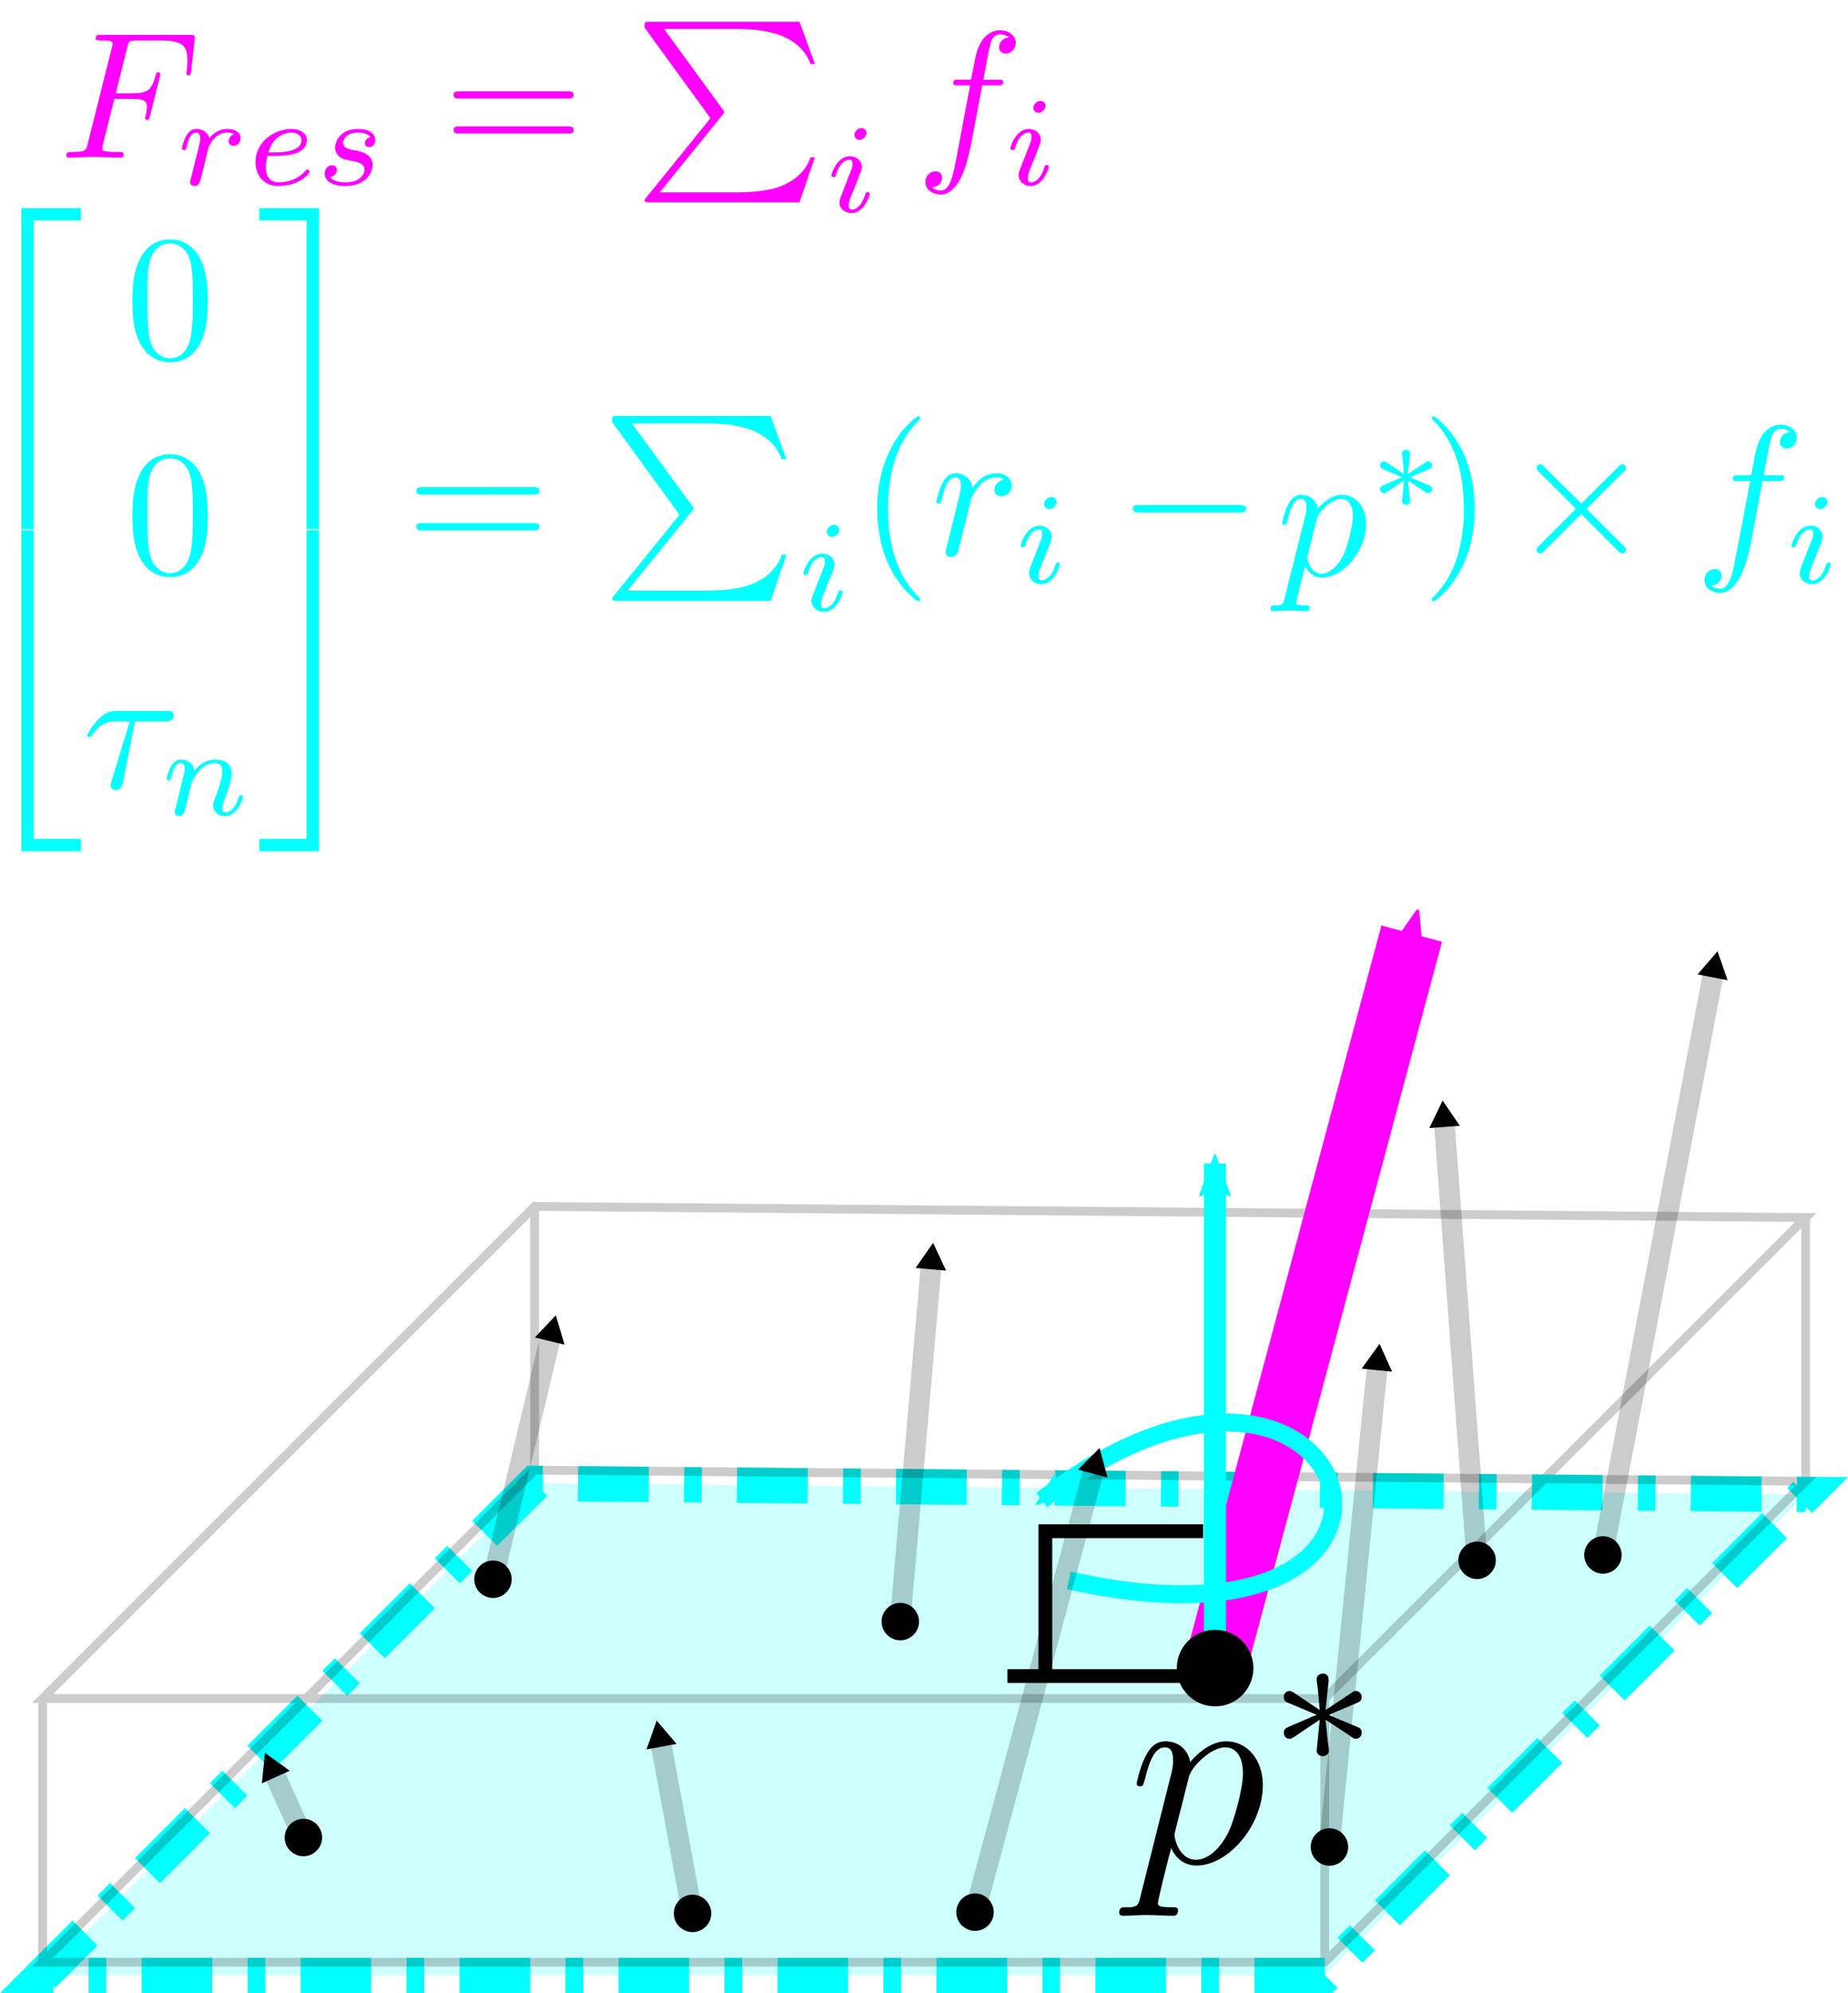 <?xml version="1.0" encoding="UTF-8" standalone="no"?>
<!-- Created with Inkscape (http://www.inkscape.org/) -->

<svg
   xmlns:ns0="http://www.iki.fi/pav/software/textext/"
   xmlns:dc="http://purl.org/dc/elements/1.1/"
   xmlns:cc="http://creativecommons.org/ns#"
   xmlns:rdf="http://www.w3.org/1999/02/22-rdf-syntax-ns#"
   xmlns:svg="http://www.w3.org/2000/svg"
   xmlns="http://www.w3.org/2000/svg"
   xmlns:xlink="http://www.w3.org/1999/xlink"
   xmlns:sodipodi="http://sodipodi.sourceforge.net/DTD/sodipodi-0.dtd"
   xmlns:inkscape="http://www.inkscape.org/namespaces/inkscape"
   width="1338.5"
   height="1443.516"
   id="svg3180"
   version="1.1"
   inkscape:version="0.48.4 r9939"
   sodipodi:docname="cop_8.svg">
  <sodipodi:namedview
     id="base"
     pagecolor="#ffffff"
     bordercolor="#666666"
     borderopacity="1.0"
     inkscape:pageopacity="0.0"
     inkscape:pageshadow="2"
     inkscape:zoom="0.49497475"
     inkscape:cx="427.91576"
     inkscape:cy="790.62029"
     inkscape:document-units="px"
     inkscape:current-layer="layer1"
     showgrid="false"
     inkscape:snap-bbox="true"
     inkscape:bbox-paths="true"
     inkscape:bbox-nodes="true"
     inkscape:snap-bbox-edge-midpoints="true"
     inkscape:snap-bbox-midpoints="true"
     inkscape:object-paths="true"
     inkscape:snap-intersection-paths="true"
     inkscape:object-nodes="true"
     inkscape:snap-smooth-nodes="true"
     inkscape:snap-midpoints="true"
     inkscape:snap-object-midpoints="true"
     inkscape:snap-center="true"
     inkscape:window-width="1855"
     inkscape:window-height="1056"
     inkscape:window-x="65"
     inkscape:window-y="24"
     inkscape:window-maximized="1"
     fit-margin-top="0"
     fit-margin-left="0"
     fit-margin-right="0"
     fit-margin-bottom="0"
     inkscape:snap-global="false"
     showguides="false"
     inkscape:guide-bbox="true">
    <sodipodi:guide
       id="guide9680"
       position="27.673,210.165"
       orientation="1,0" />
    <sodipodi:guide
       id="guide9682"
       position="1334.286,371.429"
       orientation="1,0" />
  </sodipodi:namedview>
  <defs
     id="defs3182">
    <marker
       inkscape:stockid="TriangleOutM"
       orient="auto"
       refY="0.0"
       refX="0.0"
       id="TriangleOutM"
       style="overflow:visible">
      <path
         id="path4859"
         d="M 5.77,0.0 L -2.88,5.0 L -2.88,-5.0 L 5.77,0.0 z "
         style="fill-rule:evenodd;stroke:#000000;stroke-width:1.0pt"
         transform="scale(0.4)" />
    </marker>
    <marker
       inkscape:stockid="TriangleOutS"
       orient="auto"
       refY="0.0"
       refX="0.0"
       id="TriangleOutS"
       style="overflow:visible">
      <path
         id="path4862"
         d="M 5.77,0.0 L -2.88,5.0 L -2.88,-5.0 L 5.77,0.0 z "
         style="fill-rule:evenodd;stroke:#000000;stroke-width:1.0pt"
         transform="scale(0.2)" />
    </marker>
    <marker
       inkscape:stockid="TriangleOutL"
       orient="auto"
       refY="0.0"
       refX="0.0"
       id="TriangleOutL"
       style="overflow:visible">
      <path
         id="path4856"
         d="M 5.77,0.0 L -2.88,5.0 L -2.88,-5.0 L 5.77,0.0 z "
         style="fill-rule:evenodd;stroke:#000000;stroke-width:1.0pt"
         transform="scale(0.8)" />
    </marker>
    <marker
       style="overflow:visible"
       id="Arrow2MendD"
       refX="0"
       refY="0"
       orient="auto"
       inkscape:stockid="Arrow2MendD">
      <path
         transform="scale(-0.6,-0.6)"
         d="M 8.719,4.034 -2.207,0.016 8.719,-4.002 c -1.745,2.372 -1.735,5.617 -6e-7,8.035 z"
         style="fill:#0000ff;fill-rule:evenodd;stroke:#0000ff;stroke-width:0.625;stroke-linejoin:round"
         id="path10357"
         inkscape:connector-curvature="0" />
    </marker>
    <marker
       style="overflow:visible"
       id="Arrow2MendZa"
       refX="0"
       refY="0"
       orient="auto"
       inkscape:stockid="Arrow2MendZa">
      <path
         transform="scale(-0.6,-0.6)"
         d="M 8.719,4.034 -2.207,0.016 8.719,-4.002 c -1.745,2.372 -1.735,5.617 -6e-7,8.035 z"
         style="fill:#0000ff;fill-rule:evenodd;stroke:#0000ff;stroke-width:0.625;stroke-linejoin:round"
         id="path10360"
         inkscape:connector-curvature="0" />
    </marker>
    <marker
       style="overflow:visible"
       id="Arrow2Mendq"
       refX="0"
       refY="0"
       orient="auto"
       inkscape:stockid="Arrow2Mendq">
      <path
         transform="scale(-0.6,-0.6)"
         d="M 8.719,4.034 -2.207,0.016 8.719,-4.002 c -1.745,2.372 -1.735,5.617 -6e-7,8.035 z"
         style="fill:#00ff00;fill-rule:evenodd;stroke:#00ff00;stroke-width:0.625;stroke-linejoin:round"
         id="path10363"
         inkscape:connector-curvature="0" />
    </marker>
    <marker
       inkscape:stockid="Arrow2Mstart"
       orient="auto"
       refY="0"
       refX="0"
       id="Arrow2Mstart"
       style="overflow:visible">
      <path
         inkscape:connector-curvature="0"
         id="path4616"
         style="fill-rule:evenodd;stroke-width:0.625;stroke-linejoin:round"
         d="M 8.719,4.034 -2.207,0.016 8.719,-4.002 c -1.745,2.372 -1.735,5.617 -6e-7,8.035 z"
         transform="scale(0.6,0.6)" />
    </marker>
    <marker
       inkscape:stockid="Arrow2Sendx"
       orient="auto"
       refY="0"
       refX="0"
       id="Arrow2Sendx"
       style="overflow:visible">
      <path
         id="path8605"
         style="fill:#0000ff;fill-rule:evenodd;stroke:#0000ff;stroke-width:0.625;stroke-linejoin:round"
         d="M 8.719,4.034 -2.207,0.016 8.719,-4.002 c -1.745,2.372 -1.735,5.617 -6e-7,8.035 z"
         transform="matrix(-0.3,0,0,-0.3,0.69,0)"
         inkscape:connector-curvature="0" />
    </marker>
    <marker
       inkscape:stockid="Arrow2SendX"
       orient="auto"
       refY="0"
       refX="0"
       id="Arrow2SendX"
       style="overflow:visible">
      <path
         id="path8602"
         style="fill:#00c800;fill-rule:evenodd;stroke:#00c800;stroke-width:0.625;stroke-linejoin:round"
         d="M 8.719,4.034 -2.207,0.016 8.719,-4.002 c -1.745,2.372 -1.735,5.617 -6e-7,8.035 z"
         transform="matrix(-0.3,0,0,-0.3,0.69,0)"
         inkscape:connector-curvature="0" />
    </marker>
    <marker
       inkscape:stockid="Arrow2SendF"
       orient="auto"
       refY="0"
       refX="0"
       id="Arrow2SendF"
       style="overflow:visible">
      <path
         id="path8608"
         style="fill:#ff0000;fill-rule:evenodd;stroke:#ff0000;stroke-width:0.625;stroke-linejoin:round"
         d="M 8.719,4.034 -2.207,0.016 8.719,-4.002 c -1.745,2.372 -1.735,5.617 -6e-7,8.035 z"
         transform="matrix(-0.3,0,0,-0.3,0.69,0)"
         inkscape:connector-curvature="0" />
    </marker>
    <marker
       style="overflow:visible"
       id="Arrow2MendZ"
       refX="0"
       refY="0"
       orient="auto"
       inkscape:stockid="Arrow2MendZ">
      <path
         transform="scale(-0.6,-0.6)"
         d="M 8.719,4.034 -2.207,0.016 8.719,-4.002 c -1.745,2.372 -1.735,5.617 -6e-7,8.035 z"
         style="fill:#00ffff;fill-rule:evenodd;stroke:#00ffff;stroke-width:0.625;stroke-linejoin:round"
         id="path7132"
         inkscape:connector-curvature="0" />
    </marker>
    <marker
       style="overflow:visible"
       id="marker3122"
       refX="0"
       refY="0"
       orient="auto"
       inkscape:stockid="Arrow2MendZ">
      <path
         transform="scale(-0.6,-0.6)"
         d="M 8.719,4.034 -2.207,0.016 8.719,-4.002 c -1.745,2.372 -1.735,5.617 -6e-7,8.035 z"
         style="fill:#00ffff;fill-rule:evenodd;stroke:#00ffff;stroke-width:0.625;stroke-linejoin:round"
         id="path3124"
         inkscape:connector-curvature="0" />
    </marker>
    <marker
       inkscape:stockid="Arrow2SendS"
       orient="auto"
       refY="0"
       refX="0"
       id="Arrow2SendS"
       style="overflow:visible">
      <path
         inkscape:connector-curvature="0"
         id="path6592"
         style="fill:#ff00ff;fill-rule:evenodd;stroke:#ff00ff;stroke-width:0.625;stroke-linejoin:round"
         d="M 8.719,4.034 -2.207,0.016 8.719,-4.002 c -1.745,2.372 -1.735,5.617 -6e-7,8.035 z"
         transform="matrix(-0.3,0,0,-0.3,0.69,0)" />
    </marker>
    <linearGradient
       inkscape:collect="always"
       xlink:href="#linearGradient4082-1-2"
       id="linearGradient7132"
       gradientUnits="userSpaceOnUse"
       gradientTransform="translate(-263.672,-540.575)"
       x1="182.582"
       y1="544.255"
       x2="182.581"
       y2="498.084" />
    <linearGradient
       id="linearGradient4082-1-2"
       inkscape:collect="always">
      <stop
         id="stop4084-2-4"
         offset="0"
         style="stop-color:#ff00ff;stop-opacity:1;" />
      <stop
         id="stop4086-0-4"
         offset="1"
         style="stop-color:#ff00ff;stop-opacity:0;" />
    </linearGradient>
    <marker
       inkscape:stockid="TriangleOutM"
       orient="auto"
       refY="0"
       refX="0"
       id="TriangleOutM-2"
       style="overflow:visible">
      <path
         inkscape:connector-curvature="0"
         id="path4859-9"
         d="m 5.77,0 -8.65,5 0,-10 8.65,5 z"
         style="fill-rule:evenodd;stroke:#000000;stroke-width:1pt"
         transform="scale(0.4,0.4)" />
    </marker>
    <marker
       inkscape:stockid="TriangleOutM"
       orient="auto"
       refY="0"
       refX="0"
       id="TriangleOutM-1"
       style="overflow:visible">
      <path
         inkscape:connector-curvature="0"
         id="path4859-94"
         d="m 5.77,0 -8.65,5 0,-10 8.65,5 z"
         style="fill-rule:evenodd;stroke:#000000;stroke-width:1pt"
         transform="scale(0.4,0.4)" />
    </marker>
    <marker
       inkscape:stockid="TriangleOutM"
       orient="auto"
       refY="0"
       refX="0"
       id="TriangleOutM-8"
       style="overflow:visible">
      <path
         inkscape:connector-curvature="0"
         id="path4859-4"
         d="m 5.77,0 -8.65,5 0,-10 8.65,5 z"
         style="fill-rule:evenodd;stroke:#000000;stroke-width:1pt"
         transform="scale(0.4,0.4)" />
    </marker>
    <marker
       inkscape:stockid="TriangleOutM"
       orient="auto"
       refY="0"
       refX="0"
       id="TriangleOutM-0"
       style="overflow:visible">
      <path
         inkscape:connector-curvature="0"
         id="path4859-3"
         d="m 5.77,0 -8.65,5 0,-10 8.65,5 z"
         style="fill-rule:evenodd;stroke:#000000;stroke-width:1pt"
         transform="scale(0.4,0.4)" />
    </marker>
    <marker
       inkscape:stockid="TriangleOutM"
       orient="auto"
       refY="0"
       refX="0"
       id="TriangleOutM-10"
       style="overflow:visible">
      <path
         inkscape:connector-curvature="0"
         id="path4859-6"
         d="m 5.77,0 -8.65,5 0,-10 8.65,5 z"
         style="fill-rule:evenodd;stroke:#000000;stroke-width:1pt"
         transform="scale(0.4,0.4)" />
    </marker>
    <marker
       inkscape:stockid="TriangleOutM"
       orient="auto"
       refY="0"
       refX="0"
       id="TriangleOutM-20"
       style="overflow:visible">
      <path
         inkscape:connector-curvature="0"
         id="path4859-61"
         d="m 5.77,0 -8.65,5 0,-10 8.65,5 z"
         style="fill-rule:evenodd;stroke:#000000;stroke-width:1pt"
         transform="scale(0.4,0.4)" />
    </marker>
    <marker
       inkscape:stockid="TriangleOutM"
       orient="auto"
       refY="0"
       refX="0"
       id="TriangleOutM-4"
       style="overflow:visible">
      <path
         inkscape:connector-curvature="0"
         id="path4859-7"
         d="m 5.77,0 -8.65,5 0,-10 8.65,5 z"
         style="fill-rule:evenodd;stroke:#000000;stroke-width:1pt"
         transform="scale(0.4,0.4)" />
    </marker>
    <marker
       inkscape:stockid="TriangleOutM"
       orient="auto"
       refY="0"
       refX="0"
       id="TriangleOutM-6"
       style="overflow:visible">
      <path
         inkscape:connector-curvature="0"
         id="path4859-93"
         d="m 5.77,0 -8.65,5 0,-10 8.65,5 z"
         style="fill-rule:evenodd;stroke:#000000;stroke-width:1pt"
         transform="scale(0.4,0.4)" />
    </marker>
    <marker
       inkscape:stockid="TriangleOutMw"
       orient="auto"
       refY="0.0"
       refX="0.0"
       id="TriangleOutMw"
       style="overflow:visible">
      <path
         id="path11386"
         d="M 5.77,0.0 L -2.88,5.0 L -2.88,-5.0 L 5.77,0.0 z "
         style="stroke:#00ffff;stroke-width:1.0pt;fill:#00ffff;fill-rule:evenodd"
         transform="scale(0.4)" />
    </marker>
    <marker
       inkscape:stockid="TriangleOutMO"
       orient="auto"
       refY="0.0"
       refX="0.0"
       id="TriangleOutMO"
       style="overflow:visible">
      <path
         id="path11389"
         d="M 5.77,0.0 L -2.88,5.0 L -2.88,-5.0 L 5.77,0.0 z "
         style="stroke:#00ffff;stroke-width:1.0pt;fill:#00ffff;fill-rule:evenodd"
         transform="scale(0.4)" />
    </marker>
    <marker
       inkscape:stockid="TriangleOutMp"
       orient="auto"
       refY="0.0"
       refX="0.0"
       id="TriangleOutMp"
       style="overflow:visible">
      <path
         id="path11392"
         d="M 5.77,0.0 L -2.88,5.0 L -2.88,-5.0 L 5.77,0.0 z "
         style="stroke:#00ffff;stroke-width:1.0pt;fill:#00ffff;fill-rule:evenodd"
         transform="scale(0.4)" />
    </marker>
    <marker
       inkscape:stockid="TriangleOutMJ"
       orient="auto"
       refY="0.0"
       refX="0.0"
       id="TriangleOutMJ"
       style="overflow:visible">
      <path
         id="path11395"
         d="M 5.77,0.0 L -2.88,5.0 L -2.88,-5.0 L 5.77,0.0 z "
         style="stroke:#00ffff;stroke-width:1.0pt;fill:#00ffff;fill-rule:evenodd"
         transform="scale(0.4)" />
    </marker>
    <marker
       inkscape:stockid="TriangleOutMF"
       orient="auto"
       refY="0.0"
       refX="0.0"
       id="TriangleOutMF"
       style="overflow:visible">
      <path
         id="path11398"
         d="M 5.77,0.0 L -2.88,5.0 L -2.88,-5.0 L 5.77,0.0 z "
         style="stroke:#00ffff;stroke-width:1.0pt;fill:#00ffff;fill-rule:evenodd"
         transform="scale(0.4)" />
    </marker>
    <marker
       inkscape:stockid="TriangleOutM2"
       orient="auto"
       refY="0.0"
       refX="0.0"
       id="TriangleOutM2"
       style="overflow:visible">
      <path
         id="path11401"
         d="M 5.77,0.0 L -2.88,5.0 L -2.88,-5.0 L 5.77,0.0 z "
         style="stroke:#00ffff;stroke-width:1.0pt;fill:#00ffff;fill-rule:evenodd"
         transform="scale(0.4)" />
    </marker>
    <marker
       inkscape:stockid="TriangleOutMu"
       orient="auto"
       refY="0.0"
       refX="0.0"
       id="TriangleOutMu"
       style="overflow:visible">
      <path
         id="path11404"
         d="M 5.77,0.0 L -2.88,5.0 L -2.88,-5.0 L 5.77,0.0 z "
         style="stroke:#00ffff;stroke-width:1.0pt;fill:#00ffff;fill-rule:evenodd"
         transform="scale(0.4)" />
    </marker>
    <marker
       inkscape:stockid="TriangleOutMg"
       orient="auto"
       refY="0.0"
       refX="0.0"
       id="TriangleOutMg"
       style="overflow:visible">
      <path
         id="path11407"
         d="M 5.77,0.0 L -2.88,5.0 L -2.88,-5.0 L 5.77,0.0 z "
         style="stroke:#00ffff;stroke-width:1.0pt;fill:#00ffff;fill-rule:evenodd"
         transform="scale(0.4)" />
    </marker>
    <marker
       inkscape:stockid="TriangleOutL"
       orient="auto"
       refY="0"
       refX="0"
       id="TriangleOutL-4"
       style="overflow:visible">
      <path
         id="path4856-8"
         d="m 5.77,0 -8.65,5 0,-10 8.65,5 z"
         style="fill-rule:evenodd;stroke:#000000;stroke-width:1pt"
         transform="scale(0.8,0.8)"
         inkscape:connector-curvature="0" />
    </marker>
    <marker
       inkscape:stockid="TriangleOutMwk"
       orient="auto"
       refY="0.0"
       refX="0.0"
       id="TriangleOutMwk"
       style="overflow:visible">
      <path
         id="path15417"
         d="M 5.77,0.0 L -2.88,5.0 L -2.88,-5.0 L 5.77,0.0 z "
         style="fill-rule:evenodd;stroke:#000000;stroke-width:1.0pt;fill:#000000"
         transform="scale(0.4)" />
    </marker>
    <marker
       inkscape:stockid="TriangleOutMOX"
       orient="auto"
       refY="0.0"
       refX="0.0"
       id="TriangleOutMOX"
       style="overflow:visible">
      <path
         id="path15420"
         d="M 5.77,0.0 L -2.88,5.0 L -2.88,-5.0 L 5.77,0.0 z "
         style="fill-rule:evenodd;stroke:#000000;stroke-width:1.0pt;fill:#000000"
         transform="scale(0.4)" />
    </marker>
    <marker
       inkscape:stockid="TriangleOutMpl"
       orient="auto"
       refY="0.0"
       refX="0.0"
       id="TriangleOutMpl"
       style="overflow:visible">
      <path
         id="path15423"
         d="M 5.77,0.0 L -2.88,5.0 L -2.88,-5.0 L 5.77,0.0 z "
         style="fill-rule:evenodd;stroke:#000000;stroke-width:1.0pt;fill:#000000"
         transform="scale(0.4)" />
    </marker>
    <marker
       inkscape:stockid="TriangleOutMJQ"
       orient="auto"
       refY="0.0"
       refX="0.0"
       id="TriangleOutMJQ"
       style="overflow:visible">
      <path
         id="path15426"
         d="M 5.77,0.0 L -2.88,5.0 L -2.88,-5.0 L 5.77,0.0 z "
         style="fill-rule:evenodd;stroke:#000000;stroke-width:1.0pt;fill:#000000"
         transform="scale(0.4)" />
    </marker>
    <marker
       inkscape:stockid="TriangleOutMFa"
       orient="auto"
       refY="0.0"
       refX="0.0"
       id="TriangleOutMFa"
       style="overflow:visible">
      <path
         id="path15429"
         d="M 5.77,0.0 L -2.88,5.0 L -2.88,-5.0 L 5.77,0.0 z "
         style="fill-rule:evenodd;stroke:#000000;stroke-width:1.0pt;fill:#000000"
         transform="scale(0.4)" />
    </marker>
    <marker
       inkscape:stockid="TriangleOutM2s"
       orient="auto"
       refY="0.0"
       refX="0.0"
       id="TriangleOutM2s"
       style="overflow:visible">
      <path
         id="path15432"
         d="M 5.77,0.0 L -2.88,5.0 L -2.88,-5.0 L 5.77,0.0 z "
         style="fill-rule:evenodd;stroke:#000000;stroke-width:1.0pt;fill:#000000"
         transform="scale(0.4)" />
    </marker>
    <marker
       inkscape:stockid="TriangleOutMub"
       orient="auto"
       refY="0.0"
       refX="0.0"
       id="TriangleOutMub"
       style="overflow:visible">
      <path
         id="path15435"
         d="M 5.77,0.0 L -2.88,5.0 L -2.88,-5.0 L 5.77,0.0 z "
         style="fill-rule:evenodd;stroke:#000000;stroke-width:1.0pt;fill:#000000"
         transform="scale(0.4)" />
    </marker>
    <marker
       inkscape:stockid="TriangleOutMgV"
       orient="auto"
       refY="0.0"
       refX="0.0"
       id="TriangleOutMgV"
       style="overflow:visible">
      <path
         id="path15438"
         d="M 5.77,0.0 L -2.88,5.0 L -2.88,-5.0 L 5.77,0.0 z "
         style="fill-rule:evenodd;stroke:#000000;stroke-width:1.0pt;fill:#000000"
         transform="scale(0.4)" />
    </marker>
  </defs>
  <g
     inkscape:label="Layer 1"
     inkscape:groupmode="layer"
     id="layer1"
     transform="translate(122.031,46.298)">
    <path
       inkscape:connector-curvature="0"
       id="path4145-2-9"
       d="m 265.228,1028.05 -356.388,356.387 928.661,0 348.364,-348.364 z"
       style="fill:#00ffff;fill-opacity:0.192;stroke:#00ffff;stroke-width:25.587;stroke-linecap:butt;stroke-linejoin:miter;stroke-miterlimit:4;stroke-opacity:1;stroke-dasharray:51.174, 25.587, 12.793, 25.587;stroke-dashoffset:0" />
    <g
       id="g5714"
       style="opacity:0.2"
       transform="matrix(25.587,0,0,25.587,2364.33,1074.253)">
      <path
         style="fill:none;stroke:#000000;stroke-width:0.25;stroke-linecap:butt;stroke-linejoin:miter;stroke-miterlimit:4;stroke-opacity:1;stroke-dasharray:none;stroke-dashoffset:0"
         d="m -82.039,-9.645 -13.929,13.929 36.295,0 13.615,-13.615 z"
         id="path4145-2"
         inkscape:connector-curvature="0" />
      <path
         style="fill:none;stroke:#000000;stroke-width:0.25;stroke-linecap:butt;stroke-linejoin:miter;stroke-miterlimit:4;stroke-opacity:1;stroke-dasharray:none;stroke-dashoffset:0"
         d="m -82.039,-2.181 -13.929,13.929 36.295,0 13.615,-13.615 z"
         id="path4145-2-5"
         inkscape:connector-curvature="0" />
      <path
         style="fill:none;stroke:#000000;stroke-width:0.25;stroke-linecap:butt;stroke-linejoin:miter;stroke-miterlimit:4;stroke-opacity:1;stroke-dasharray:none"
         d="m -95.967,11.748 0,-7.464"
         id="path6091"
         inkscape:connector-curvature="0" />
      <path
         sodipodi:nodetypes="cc"
         style="fill:none;stroke:#000000;stroke-width:0.25;stroke-linecap:butt;stroke-linejoin:miter;stroke-miterlimit:4;stroke-opacity:1;stroke-dasharray:none"
         d="m -82.039,-2.181 0,-7.464"
         id="path6093"
         inkscape:connector-curvature="0" />
      <path
         style="fill:none;stroke:#000000;stroke-width:0.25;stroke-linecap:butt;stroke-linejoin:miter;stroke-miterlimit:4;stroke-opacity:1;stroke-dasharray:none"
         d="m -59.673,4.284 0,7.464"
         id="path6095"
         inkscape:connector-curvature="0" />
      <path
         style="fill:none;stroke:#000000;stroke-width:0.25;stroke-linecap:butt;stroke-linejoin:miter;stroke-miterlimit:4;stroke-opacity:1;stroke-dasharray:none"
         d="m -46.058,-9.331 0,7.464"
         id="path6097"
         inkscape:connector-curvature="0" />
    </g>
    <path
       style="fill:none;stroke:#ff00ff;stroke-width:45.437;stroke-linecap:butt;stroke-linejoin:miter;stroke-miterlimit:4;stroke-opacity:1;stroke-dasharray:none;marker-end:url(#Arrow2SendS)"
       d="M 757.897,1161.918 900.456,629.878"
       id="path5104-5"
       inkscape:connector-curvature="0"
       sodipodi:nodetypes="cc" />
    <path
       style="stroke-linejoin:miter;marker-end:url(#TriangleOutMFa);stroke-opacity:1;stroke:#000000;stroke-linecap:butt;stroke-miterlimit:4;stroke-dasharray:none;stroke-width:15;fill:none;opacity:0.2"
       d="M 234.874,1097.582 277.569,918.76"
       id="path5798-3-6"
       inkscape:connector-curvature="0"
       sodipodi:nodetypes="cc" />
    <g
       id="g5644"
       transform="matrix(12.53,3.358,-3.358,12.53,1729.397,1508.991)">
      <path
         sodipodi:nodetypes="cc"
         style="fill:none;stroke:#00ffff;stroke-width:1.233px;stroke-linecap:butt;stroke-linejoin:miter;stroke-opacity:1;marker-end:url(#Arrow2MendZ)"
         d="M -79.262,-6.46 -86.555,-33.679"
         id="path6291"
         inkscape:connector-curvature="0" />
      <path
         sodipodi:nodetypes="cc"
         style="fill:none;stroke:#00ffff;stroke-width:1px;stroke-linecap:butt;stroke-linejoin:miter;stroke-opacity:1;marker-end:url(#Arrow2MendZ)"
         d="m -88.41,-9.086 c 23.919,-0.989 10.81,-21.635 -2.623,-3.935"
         id="path6291-5"
         inkscape:connector-curvature="0" />
    </g>
    <path
       style="stroke-linejoin:miter;marker-end:url(#TriangleOutMub);stroke-opacity:1;stroke:#000000;stroke-linecap:butt;stroke-miterlimit:4;stroke-dasharray:none;stroke-width:15;fill:none;opacity:0.2"
       d="m 1038.798,1079.993 80.777,-424.732"
       id="path5798"
       inkscape:connector-curvature="0"
       sodipodi:nodetypes="cc" />
    <path
       style="stroke-linejoin:miter;marker-end:url(#TriangleOutMwk);stroke-opacity:1;stroke:#000000;stroke-linecap:butt;stroke-miterlimit:4;stroke-dasharray:none;stroke-width:15;fill:none;opacity:0.2"
       d="m 840.704,1291.491 35.193,-351.797"
       id="path5798-3"
       inkscape:connector-curvature="0"
       sodipodi:nodetypes="cc" />
    <path
       style="stroke-linejoin:miter;marker-end:url(#TriangleOutMJQ);stroke-opacity:1;stroke:#000000;stroke-linecap:butt;stroke-miterlimit:4;stroke-dasharray:none;stroke-width:15;fill:none;opacity:0.2"
       d="M 947.659,1083.868 923.809,763.526"
       id="path5798-3-7"
       inkscape:connector-curvature="0"
       sodipodi:nodetypes="cc" />
    <path
       style="stroke-linejoin:miter;marker-end:url(#TriangleOutMpl);stroke-opacity:1;stroke:#000000;stroke-linecap:butt;stroke-miterlimit:4;stroke-dasharray:none;stroke-width:15;fill:none;opacity:0.2"
       d="M 529.894,1128.245 552.722,866.6"
       id="path5798-3-5"
       inkscape:connector-curvature="0"
       sodipodi:nodetypes="cc" />
    <path
       style="stroke-linejoin:miter;marker-end:url(#TriangleOutMOX);stroke-opacity:1;stroke:#000000;stroke-linecap:butt;stroke-miterlimit:4;stroke-dasharray:none;stroke-width:15;fill:none;opacity:0.2"
       d="m 583.997,1338.693 87.077,-323.869"
       id="path5798-3-3"
       inkscape:connector-curvature="0"
       sodipodi:nodetypes="cc" />
    <path
       style="stroke-linejoin:miter;marker-end:url(#TriangleOutMgV);stroke-opacity:1;stroke:#000000;stroke-linecap:butt;stroke-miterlimit:4;stroke-dasharray:none;stroke-width:15;fill:none;opacity:0.2"
       d="M 97.55,1284.632 75.134,1234.903"
       id="path5798-3-55"
       inkscape:connector-curvature="0"
       sodipodi:nodetypes="cc" />
    <path
       style="stroke-linejoin:miter;marker-end:url(#TriangleOutM2s);stroke-opacity:1;stroke:#000000;stroke-linecap:butt;stroke-miterlimit:4;stroke-dasharray:none;stroke-width:15;fill:none;opacity:0.2"
       d="M 379.406,1339.601 355.925,1212.452"
       id="path5798-3-65"
       inkscape:connector-curvature="0"
       sodipodi:nodetypes="cc" />
    <g
       id="g8693"
       transform="matrix(0.658,0,0,0.658,417.759,265.193)"
       style="fill:#ff00ff;opacity:1">
      <path
         id="path8469"
         d="m -694.516,-364.465 h 19.2 c 15,0 16.6,3 16.6,8.8 0,1.4 0,3.8 -1.4,9.8 -0.4,1 -0.6,1.8 -0.6,2.2 0,1.6 1.2,2.4 2.4,2.4 2,0 2,-0.6 3,-4.2 l 10.8,-43 c 0.6,-2.2 0.6,-2.6 0.6,-3.2 0,-0.4 -0.4,-2.2 -2.4,-2.2 -2,0 -2,1 -3,4.2 -4,15.4 -8.6,19 -25.6,19 h -18 l 12.6,-50.4 c 1.8,-7 2,-7.8 10.8,-7.8 h 26.2 c 24.6,0 29.2,6.6 29.2,21.8 0,4.6 0,5.4 -0.6,10.8 -0.4,2.6 -0.4,3 -0.4,3.6 0,1 0.6,2.2 2.4,2.2 2.2,0 2.2,-1.2 2.8,-4.8 l 3.8,-34.4 c 0.6,-5.4 -0.4,-5.4 -5.4,-5.4 h -97.4 c -4,0 -6,0 -6,4 0,2.2 1.8,2.2 5.6,2.2 7.4,0 13,0 13,3.6 0,0.8 0,1.2 -1,4.6 l -26.4,105.2 c -1.8,7.8 -2.2,9.4 -18,9.4 -3.4,0 -5.6,0 -5.6,3.8 0,2.4 2.4,2.4 3,2.4 5.8,0 20.4,-0.8 26.2,-0.8 6.6,0 23.2,0.8 29.8,0.8 1.8,0 4,0 4,-3.8 0,-1.6 -1.2,-2 -1.2,-2.2 -0.6,-0.2 -1,-0.2 -5.4,-0.2 -4.4,0 -5.4,0 -10.4,-0.4 -5.8,-0.6 -6.4,-1.4 -6.4,-4 0,-0.4 0,-1.6 0.8,-4.6 z"
         inkscape:connector-curvature="0"
         style="font-style:normal;font-variant:normal;font-weight:normal;font-stretch:normal;letter-spacing:normal;word-spacing:normal;text-anchor:start;fill:#ff00ff;fill-opacity:1;fill-rule:evenodd;stroke:#000000;stroke-width:0;stroke-linecap:butt;stroke-linejoin:miter;stroke-miterlimit:10.433;stroke-opacity:1;stroke-dasharray:none;stroke-dashoffset:0" />
      <path
         id="path8471"
         d="m -593.916,-298.265 0,0 0,0 0,-0.2 0,0 0,-0.2 0,0 0,-0.2 0.2,-0.2 0,0 0,-0.2 0,-0.2 0,-0.2 0.2,-0.2 0,-0.2 0.2,-0.6 0,-0.4 0.2,-0.6 0.2,-0.6 0,-0.6 0.2,-0.6 0.2,-0.6 0.2,-1.2 0.4,-1.2 0.2,-0.6 0.2,-0.6 0,-0.6 0.2,-0.6 0.2,-0.4 0,-0.6 0.2,-0.4 0,-0.2 0.2,-0.2 0,-0.2 0,-0.2 0,-0.2 0.2,-0.2 0,-0.2 0,0 0,-0.2 0,0 0,-0.2 0.2,0 0,-0.2 0,0 c 0.2,-1 4.2,-8 8.8,-11.4 1.4,-1 5.2,-3.8 11.2,-3.8 1.4,0 4.8,0 7.6,1.8 -4.4,1.4 -6,5.2 -6,7.8 0,3 2.2,5 5.4,5 3.4,0 7.8,-2.6 7.8,-8.4 0,-7.2 -7.6,-10.2 -14.6,-10.2 -7.4,0 -13.6,3 -19.8,10 -2.4,-8.6 -11,-10 -14.2,-10 -5.2,0 -8.6,3.2 -11,7.2 -3.2,5.4 -5,13.4 -5,14.2 0,1.8 1.8,1.8 2.4,1.8 1.8,0 2,-0.4 3,-4.2 2,-8.6 4.8,-15 10.2,-15 3.6,0 4.6,3 4.6,6.8 0,2.6 -1.4,7.8 -2.2,11.4 -1,3.8 -2.4,9.6 -3.2,12.6 l -4.4,17.8 c -0.6,1.8 -1.4,5.4 -1.4,5.8 0,3 2.4,4.4 4.8,4.4 2,0 4.8,-1.2 5.8,-4 0.4,-0.8 2,-7 2.8,-10.4 z"
         inkscape:connector-curvature="0"
         style="font-style:normal;font-variant:normal;font-weight:normal;font-stretch:normal;letter-spacing:normal;word-spacing:normal;text-anchor:start;fill:#ff00ff;fill-opacity:1;fill-rule:evenodd;stroke:#000000;stroke-width:0;stroke-linecap:butt;stroke-linejoin:miter;stroke-miterlimit:10.433;stroke-opacity:1;stroke-dasharray:none;stroke-dashoffset:0" />
      <path
         id="path8473"
         d="m -517.316,-301.865 0.4,0 0.4,0 0.6,0 0.4,0 0.6,0 0.6,0 0.6,0 0.6,0 0.6,0 0.6,0 0.8,-0.2 0.8,0 0.6,0 0.8,0 1.6,-0.2 1.6,-0.2 1.6,-0.2 1.6,-0.2 1.6,-0.2 1.6,-0.4 0.8,-0.2 0.8,-0.2 0.8,-0.2 0.6,-0.2 0.8,-0.2 0.6,-0.2 c 10.4,-3.6 12.4,-10.4 12.4,-14.6 0,-7.6 -7.8,-12.2 -17.4,-12.2 v 4 c 6.2,0 11.4,3 11.4,8.2 0,13.6 -23.6,13.6 -29.6,13.6 h -6.8 c 5.8,-20.2 21.2,-21.8 25,-21.8 v -4 c -16.6,0 -39.2,12.8 -39.2,36.6 0,14 8.8,26.2 25,26.2 23.6,0 34.6,-13.8 34.6,-15.8 0,-0.8 -1.2,-2.4 -2.4,-2.4 -0.8,0 -1,0.4 -2.2,1.4 -10.8,12.8 -27.2,12.8 -29.6,12.8 -8.4,0 -14,-5.4 -14,-16.8 0,-2 0,-4.6 1.8,-12.4 z"
         inkscape:connector-curvature="0"
         style="font-style:normal;font-variant:normal;font-weight:normal;font-stretch:normal;letter-spacing:normal;word-spacing:normal;text-anchor:start;fill:#ff00ff;fill-opacity:1;fill-rule:evenodd;stroke:#000000;stroke-width:0;stroke-linecap:butt;stroke-linejoin:miter;stroke-miterlimit:10.433;stroke-opacity:1;stroke-dasharray:none;stroke-dashoffset:0" />
      <path
         id="path8475"
         d="m -412.716,-322.465 -0.4,0.2 -0.4,0 -0.2,0.2 -0.4,0 -0.2,0.2 -0.4,0.2 -0.2,0.2 -0.4,0 -0.2,0.2 -0.2,0.2 -0.4,0.2 -0.2,0.2 -0.2,0.2 -0.2,0.2 -0.2,0.2 -0.2,0.2 -0.2,0.2 -0.2,0.2 0,0.4 -0.2,0.2 -0.2,0.2 -0.2,0.2 0,0.2 -0.2,0.4 0,0.2 -0.2,0.2 0,0.4 0,0.2 0,0.2 -0.2,0.2 0,0.4 0,0.2 c 0,3.2 2.8,4.4 4.6,4.4 1.4,0 6.8,-0.8 6.8,-7.8 0,-9 -10,-12.2 -18.6,-12.2 -21.8,0 -25.6,16 -25.6,20.4 0,5.2 3,8.4 4.8,10.2 3.6,2.6 6.2,3.2 15.8,5 3,0.4 11.8,2.2 11.8,9 0,2.4 -1.4,7.8 -7.4,11.2 -5.4,3 -12.2,3 -13.8,3 -5.6,0 -13.6,-1.2 -16.8,-5.8 4.6,-0.6 7.6,-4 7.6,-8 0,-3.4 -2.4,-5 -5.4,-5 -4,0 -8,3.2 -8,9.2 0,8.4 8.8,13.6 22.4,13.6 25.6,0 30.4,-17.6 30.4,-23 0,-12.8 -14.2,-15.2 -19.2,-16.2 -1.4,-0.4 -4.8,-0.8 -5.6,-1.2 -5.2,-1 -7.8,-3.8 -7.8,-7 0,-3.2 2.6,-6.8 5.6,-8.8 3.8,-2.4 8.8,-2.6 11,-2.6 3,0 10.2,0.4 13.4,5 z"
         inkscape:connector-curvature="0"
         style="font-style:normal;font-variant:normal;font-weight:normal;font-stretch:normal;letter-spacing:normal;word-spacing:normal;text-anchor:start;fill:#ff00ff;fill-opacity:1;fill-rule:evenodd;stroke:#000000;stroke-width:0;stroke-linecap:butt;stroke-linejoin:miter;stroke-miterlimit:10.433;stroke-opacity:1;stroke-dasharray:none;stroke-dashoffset:0" />
      <path
         id="path8477"
         d="m -195.716,-364.865 0.6,0 0.6,0 0.6,0 0.2,-0.2 0.4,0 0.2,0 0.4,0 0.2,0 0.4,0 0.2,-0.2 0.2,0 0.4,0 0.2,-0.2 0.2,0 0.2,-0.2 0.2,0 0.2,-0.2 0.2,-0.2 0.2,-0.2 0.2,-0.2 0.2,-0.2 0,0 0.2,-0.2 0,0 0,-0.2 0.2,-0.2 0,0 0,-0.2 0,-0.2 0,0 0.2,-0.2 0,-0.2 0,-0.2 0,-0.2 0,0 0,-0.2 0,-0.2 c 0,-4 -3.8,-4 -6.6,-4 h -119.2 c -2.8,0 -6.4,0 -6.4,4 0,4 3.6,4 6.6,4 z"
         inkscape:connector-curvature="0"
         style="font-style:normal;font-variant:normal;font-weight:normal;font-stretch:normal;letter-spacing:normal;word-spacing:normal;text-anchor:start;fill:#ff00ff;fill-opacity:1;fill-rule:evenodd;stroke:#000000;stroke-width:0;stroke-linecap:butt;stroke-linejoin:miter;stroke-miterlimit:10.433;stroke-opacity:1;stroke-dasharray:none;stroke-dashoffset:0" />
      <path
         id="path8479"
         d="m -195.516,-326.465 0.4,0 0.2,0 0.6,0 0.4,0 0.4,0 0.2,0 0.4,0 0.2,0 0.2,0 0.4,-0.2 0.2,0 0.2,0 0.4,-0.2 0.2,0 0.2,-0.2 0.2,0 0.2,-0.2 0.2,0 0.2,-0.2 0.2,-0.2 0.2,-0.2 0.2,0 0,-0.2 0,-0.2 0.2,0 0,-0.2 0,0 0.2,-0.2 0,-0.2 0,0 0,-0.2 0,-0.2 0.2,0 0,-0.2 0,-0.2 0,-0.2 0,-0.2 0,-0.2 0,-0.2 c 0,-3.8 -3.8,-3.8 -6.8,-3.8 h -118.8 c -3,0 -6.6,0 -6.6,3.8 0,4 3.6,4 6.4,4 z"
         inkscape:connector-curvature="0"
         style="font-style:normal;font-variant:normal;font-weight:normal;font-stretch:normal;letter-spacing:normal;word-spacing:normal;text-anchor:start;fill:#ff00ff;fill-opacity:1;fill-rule:evenodd;stroke:#000000;stroke-width:0;stroke-linecap:butt;stroke-linejoin:miter;stroke-miterlimit:10.433;stroke-opacity:1;stroke-dasharray:none;stroke-dashoffset:0" />
      <path
         id="path8481"
         d="m -38.316,-343.265 -70.6,87.2 c -1.6,2 -1.8,2.4 -1.8,3.2 0,2.2 1.8,2.2 5.4,2.2 h 165 l 17,-49.6 h -4.8 c -5,15 -18.4,27 -35.4,32.8 -3.2,1 -16.8,5.8 -46,5.8 h -84.6 l 69,-85.2 c 1.4,-1.8 1.8,-2.4 1.8,-3.2 0,-0.8 -0.2,-1 -1.4,-2.8 l -64.6,-88.6 h 78.8 c 22.6,0 68.4,1.4 82.4,38.6 h 4.8 l -17,-46.6 h -165 c -5.4,0 -5.6,0.2 -5.6,6.4 z"
         inkscape:connector-curvature="0"
         style="font-style:normal;font-variant:normal;font-weight:normal;font-stretch:normal;letter-spacing:normal;word-spacing:normal;text-anchor:start;fill:#ff00ff;fill-opacity:1;fill-rule:evenodd;stroke:#000000;stroke-width:0;stroke-linecap:butt;stroke-linejoin:miter;stroke-miterlimit:10.433;stroke-opacity:1;stroke-dasharray:none;stroke-dashoffset:0" />
      <path
         id="path8483"
         d="m 133.484,-327.065 0,-0.2 0,-0.2 -0.2,-0.2 0,-0.4 0,-0.2 0,-0.2 -0.2,-0.2 0,-0.2 0,-0.2 -0.2,-0.2 0,-0.2 -0.2,-0.2 -0.2,-0.2 0,-0.4 -0.2,-0.2 -0.2,-0.2 -0.2,-0.2 -0.2,0 -0.2,-0.2 -0.2,-0.2 -0.2,-0.2 -0.2,-0.2 -0.2,0 -0.4,-0.2 -0.2,-0.2 -0.2,0 -0.4,-0.2 -0.2,0 -0.4,0 -0.4,0 -0.2,-0.2 -0.4,0 c -3.8,0 -7.8,3.6 -7.8,7.8 0,2.2 1.8,5.2 5.6,5.2 4,0 7.8,-3.8 7.8,-7.6 z"
         inkscape:connector-curvature="0"
         style="font-style:normal;font-variant:normal;font-weight:normal;font-stretch:normal;letter-spacing:normal;word-spacing:normal;text-anchor:start;fill:#ff00ff;fill-opacity:1;fill-rule:evenodd;stroke:#000000;stroke-width:0;stroke-linecap:butt;stroke-linejoin:miter;stroke-miterlimit:10.433;stroke-opacity:1;stroke-dasharray:none;stroke-dashoffset:0" />
      <path
         id="path8485"
         d="m 105.084,-256.465 -0.2,0.4 0,0.2 -0.4,0.8 0,0.2 -0.2,0.4 0,0.4 -0.2,0.4 0,0.2 0,0.4 -0.2,0.4 0,0.4 0,0.2 0,0.2 0,0.2 -0.2,0.2 0,0.2 0,0.2 0,0.2 0,0.2 c 0,6.6 5.6,11.8 13.2,11.8 14,0 20.2,-19.2 20.2,-21.2 0,-1.8 -1.8,-1.8 -2.2,-1.8 -2,0 -2.2,0.8 -2.8,2.4 -3.2,11 -9.2,16.8 -14.6,16.8 -2.8,0 -3.6,-1.8 -3.6,-5 0,-3 1,-5.8 2.2,-8.8 1.4,-3.8 3,-7.6 4.6,-11.2 1.2,-3.2 6.2,-16 6.8,-17.6 0.4,-1.4 0.8,-3 0.8,-4.4 0,-6.6 -5.6,-11.8 -13.2,-11.8 -13.8,0 -20.2,18.8 -20.2,21.2 0,1.8 2,1.8 2.4,1.8 1.8,0 2,-0.6 2.4,-2.2 3.6,-12 9.8,-17 15,-17 2.2,0 3.4,1.2 3.4,5 0,3.2 -0.8,5.2 -4.4,13.8 z"
         inkscape:connector-curvature="0"
         style="font-style:normal;font-variant:normal;font-weight:normal;font-stretch:normal;letter-spacing:normal;word-spacing:normal;text-anchor:start;fill:#ff00ff;fill-opacity:1;fill-rule:evenodd;stroke:#000000;stroke-width:0;stroke-linecap:butt;stroke-linejoin:miter;stroke-miterlimit:10.433;stroke-opacity:1;stroke-dasharray:none;stroke-dashoffset:0" />
      <path
         id="path8487"
         d="m 260.884,-379.465 h 17 c 4,0 6,0 6,-4 0,-2.2 -2,-2.2 -5.4,-2.2 h -16.4 l 4.2,-22.6 c 0.8,-4.2 3.6,-18.2 4.8,-20.6 1.8,-3.8 5,-6.8 9.2,-6.8 0.8,0 6,0 9.8,3.6 -8.8,0.8 -10.8,7.8 -10.8,10.6 0,4.6 3.6,7 7.4,7 5.2,0 11,-4.4 11,-11.8 0,-9.2 -9.2,-13.8 -17.4,-13.8 -6.6,0 -19.2,3.6 -25.2,23.2 -1.2,4.2 -1.8,6.2 -6.6,31.2 h -13.6 c -3.8,0 -6,0 -6,3.8 0,2.4 1.8,2.4 5.4,2.4 h 13.2 l -14.8,78.6 c -3.6,19.2 -7,37.2 -17.4,37.2 -0.8,0 -5.8,0 -9.6,-3.6 9.2,-0.6 11,-7.6 11,-10.6 0,-4.6 -3.6,-7 -7.4,-7 -5.2,0 -11,4.4 -11,12 0,8.8 8.8,13.6 17,13.6 11,0 19,-11.6 22.4,-19.2 6.4,-12.6 11,-36.6 11.2,-38 z"
         inkscape:connector-curvature="0"
         style="font-style:normal;font-variant:normal;font-weight:normal;font-stretch:normal;letter-spacing:normal;word-spacing:normal;text-anchor:start;fill:#ff00ff;fill-opacity:1;fill-rule:evenodd;stroke:#000000;stroke-width:0;stroke-linecap:butt;stroke-linejoin:miter;stroke-miterlimit:10.433;stroke-opacity:1;stroke-dasharray:none;stroke-dashoffset:0" />
      <path
         id="path8489"
         d="m 330.484,-357.065 0,-0.2 0,-0.2 0,-0.2 0,-0.2 -0.2,-0.2 0,-0.2 0,-0.2 -0.2,-0.4 0,-0.2 0,-0.2 -0.2,-0.2 -0.2,-0.2 0,-0.2 -0.2,-0.2 -0.2,-0.2 0,-0.2 -0.2,-0.2 -0.2,-0.2 -0.2,-0.2 -0.2,-0.2 -0.2,0 -0.4,-0.2 -0.2,-0.2 -0.2,-0.2 -0.2,0 -0.4,-0.2 -0.2,0 -0.4,0 -0.4,-0.2 -0.2,0 -0.4,0 -0.4,0 c -3.8,0 -7.8,3.6 -7.8,7.6 0,2.4 1.8,5.4 5.6,5.4 4,0 7.8,-4 7.8,-7.8 z"
         inkscape:connector-curvature="0"
         style="font-style:normal;font-variant:normal;font-weight:normal;font-stretch:normal;letter-spacing:normal;word-spacing:normal;text-anchor:start;fill:#ff00ff;fill-opacity:1;fill-rule:evenodd;stroke:#000000;stroke-width:0;stroke-linecap:butt;stroke-linejoin:miter;stroke-miterlimit:10.433;stroke-opacity:1;stroke-dasharray:none;stroke-dashoffset:0" />
      <path
         id="path8491"
         d="m 302.084,-286.465 0,0.4 -0.2,0.4 -0.2,0.6 -0.2,0.4 0,0.4 -0.2,0.2 0,0.4 -0.2,0.4 0,0.4 0,0.4 -0.2,0.2 0,0.2 0,0.2 0,0.2 0,0.2 0,0.4 0,0.2 0,0.2 0,0.2 c 0,6.4 5.6,11.8 13.2,11.8 14,0 20,-19.2 20,-21.2 0,-2 -1.8,-2 -2.2,-2 -2,0 -2,1 -2.6,2.4 -3.2,11.2 -9.4,16.8 -14.8,16.8 -2.8,0 -3.4,-1.8 -3.4,-4.8 0,-3.2 0.8,-5.8 2.2,-9 1.4,-3.6 2.8,-7.4 4.4,-11 1.2,-3.4 6.2,-16 6.8,-17.6 0.4,-1.4 0.8,-3.2 0.8,-4.6 0,-6.4 -5.4,-11.8 -13.2,-11.8 -13.8,0 -20.2,19 -20.2,21.4 0,1.8 2,1.8 2.4,1.8 2,0 2,-0.8 2.6,-2.2 3.6,-12 9.6,-17 14.8,-17 2.2,0 3.4,1 3.4,4.8 0,3.2 -0.8,5.4 -4.2,14 z"
         inkscape:connector-curvature="0"
         style="font-style:normal;font-variant:normal;font-weight:normal;font-stretch:normal;letter-spacing:normal;word-spacing:normal;text-anchor:start;fill:#ff00ff;fill-opacity:1;fill-rule:evenodd;stroke:#000000;stroke-width:0;stroke-linecap:butt;stroke-linejoin:miter;stroke-miterlimit:10.433;stroke-opacity:1;stroke-dasharray:none;stroke-dashoffset:0" />
    </g>
    <path
       style="font-style:normal;font-variant:normal;font-weight:normal;font-stretch:normal;letter-spacing:normal;word-spacing:normal;text-anchor:start;fill:#00ffff;fill-opacity:1;fill-rule:evenodd;stroke:#000000;stroke-width:0;stroke-linecap:butt;stroke-linejoin:miter;stroke-miterlimit:10.433;stroke-opacity:1;stroke-dasharray:none;stroke-dashoffset:0"
       inkscape:connector-curvature="0"
       d="m 264.089,311.951 0.404,0 0.404,0 0.404,0 0.135,-0.135 0.269,0 0.135,0 0.269,0 0.135,0 0.135,0 0.269,-0.135 0.135,0 0.135,0 0.269,-0.135 0.135,0 0.135,-0.135 0.135,0 0.135,-0.135 0.135,-0.135 0.135,-0.135 0.135,-0.135 0.135,-0.135 0,0 0.135,-0.135 0,0 0,-0.135 0,-0.135 0.135,0 0,-0.135 0,-0.135 0,0 0.135,-0.135 0,-0.135 0,-0.135 0,-0.135 0,0 0,-0.135 0,-0.135 c 0,-2.695 -2.56,-2.695 -4.446,-2.695 h -80.303 c -1.886,0 -4.446,0 -4.446,2.695 0,2.695 2.56,2.695 4.581,2.695 z"
       id="path8501" />
    <path
       style="font-style:normal;font-variant:normal;font-weight:normal;font-stretch:normal;letter-spacing:normal;word-spacing:normal;text-anchor:start;fill:#00ffff;fill-opacity:1;fill-rule:evenodd;stroke:#000000;stroke-width:0;stroke-linecap:butt;stroke-linejoin:miter;stroke-miterlimit:10.433;stroke-opacity:1;stroke-dasharray:none;stroke-dashoffset:0"
       inkscape:connector-curvature="0"
       d="m 264.223,337.82 0.269,0 0.135,0 0.404,0 0.269,0 0.269,0 0.135,0 0.269,0 0.135,0 0.135,0 0.269,-0.135 0.135,0 0.135,0 0.269,-0.135 0.135,0 0.135,-0.135 0.135,0 0.135,-0.135 0.135,0 0.135,-0.135 0.135,-0.135 0.135,-0.135 0,0 0.135,-0.135 0,-0.135 0.135,0 0,-0.135 0,0 0,-0.135 0.135,-0.135 0,0 0,-0.135 0,-0.135 0.135,0 0,-0.135 0,-0.135 0,-0.135 0,-0.135 0,-0.135 0,-0.135 c 0,-2.56 -2.56,-2.56 -4.581,-2.56 H 184.055 c -2.021,0 -4.581,0 -4.581,2.56 0,2.695 2.56,2.695 4.446,2.695 z"
       id="path8503" />
    <path
       style="font-style:normal;font-variant:normal;font-weight:normal;font-stretch:normal;letter-spacing:normal;word-spacing:normal;text-anchor:start;fill:#00ffff;fill-opacity:1;fill-rule:evenodd;stroke:#000000;stroke-width:0;stroke-linecap:butt;stroke-linejoin:miter;stroke-miterlimit:10.433;stroke-opacity:1;stroke-dasharray:none;stroke-dashoffset:0"
       inkscape:connector-curvature="0"
       d="m 370.126,326.502 -47.562,58.745 c -1.078,1.347 -1.213,1.617 -1.213,2.156 0,1.482 1.213,1.482 3.638,1.482 h 111.158 l 11.453,-33.415 h -3.368 c -3.368,10.105 -12.261,18.189 -23.714,22.097 -2.156,0.674 -11.318,3.907 -31.124,3.907 h -56.859 l 46.484,-57.398 c 0.943,-1.213 1.213,-1.617 1.213,-2.156 0,-0.539 -0.135,-0.674 -0.943,-1.886 l -43.655,-59.688 h 53.086 c 15.36,0 46.215,0.943 55.511,26.004 h 3.368 L 436.147,254.957 H 324.99 c -3.638,0 -3.773,0.135 -3.773,4.312 z"
       id="path8505" />
    <path
       style="font-style:normal;font-variant:normal;font-weight:normal;font-stretch:normal;letter-spacing:normal;word-spacing:normal;text-anchor:start;fill:#00ffff;fill-opacity:1;fill-rule:evenodd;stroke:#000000;stroke-width:0;stroke-linecap:butt;stroke-linejoin:miter;stroke-miterlimit:10.433;stroke-opacity:1;stroke-dasharray:none;stroke-dashoffset:0"
       inkscape:connector-curvature="0"
       d="m 485.865,337.416 -0.135,-0.135 0,-0.135 0,-0.135 0,-0.269 0,-0.135 0,-0.135 -0.135,-0.135 0,-0.135 -0.135,-0.135 0,-0.135 -0.135,-0.135 0,-0.135 -0.135,-0.135 -0.135,-0.269 0,-0.135 -0.135,-0.135 -0.135,-0.135 -0.135,0 -0.135,-0.135 -0.135,-0.135 -0.135,-0.135 -0.135,-0.135 -0.135,0 -0.269,-0.135 -0.135,-0.135 -0.135,0 -0.269,-0.135 -0.269,0 -0.135,0 -0.269,0 -0.269,-0.135 -0.135,0 c -2.56,0 -5.255,2.425 -5.255,5.255 0,1.482 1.213,3.503 3.638,3.503 2.829,0 5.389,-2.56 5.389,-5.12 z"
       id="path8507" />
    <path
       style="font-style:normal;font-variant:normal;font-weight:normal;font-stretch:normal;letter-spacing:normal;word-spacing:normal;text-anchor:start;fill:#00ffff;fill-opacity:1;fill-rule:evenodd;stroke:#000000;stroke-width:0;stroke-linecap:butt;stroke-linejoin:miter;stroke-miterlimit:10.433;stroke-opacity:1;stroke-dasharray:none;stroke-dashoffset:0"
       inkscape:connector-curvature="0"
       d="m 466.598,384.978 0,0.269 -0.135,0.135 -0.135,0.539 0,0.135 -0.135,0.269 0,0.269 -0.135,0.269 0,0.135 -0.135,0.269 0,0.269 0,0.269 0,0.135 0,0.135 -0.135,0.135 0,0.135 0,0.135 0,0.135 0,0.135 0,0.135 c 0,4.446 3.773,7.949 8.893,7.949 9.432,0 13.608,-12.935 13.608,-14.282 0,-1.213 -1.213,-1.213 -1.482,-1.213 -1.347,0 -1.482,0.539 -1.886,1.617 -2.156,7.411 -6.198,11.318 -9.971,11.318 -1.752,0 -2.291,-1.213 -2.291,-3.368 0,-2.021 0.674,-3.907 1.482,-5.928 0.943,-2.56 2.021,-5.12 2.964,-7.545 0.943,-2.156 4.312,-10.779 4.716,-11.857 0.269,-0.943 0.539,-2.021 0.539,-2.964 0,-4.446 -3.773,-7.949 -8.893,-7.949 -9.297,0 -13.608,12.665 -13.608,14.282 0,1.213 1.213,1.213 1.617,1.213 1.213,0 1.347,-0.404 1.617,-1.482 2.425,-8.084 6.602,-11.453 10.105,-11.453 1.482,0 2.291,0.808 2.291,3.368 0,2.156 -0.539,3.503 -2.964,9.297 z"
       id="path8509" />
    <path
       style="font-style:normal;font-variant:normal;font-weight:normal;font-stretch:normal;letter-spacing:normal;word-spacing:normal;text-anchor:start;fill:#00ffff;fill-opacity:1;fill-rule:evenodd;stroke:#000000;stroke-width:0;stroke-linecap:butt;stroke-linejoin:miter;stroke-miterlimit:10.433;stroke-opacity:1;stroke-dasharray:none;stroke-dashoffset:0"
       inkscape:connector-curvature="0"
       d="m 544.476,387.807 0,-0.135 0,0 0,0 0,-0.135 0,0 0,0 0,-0.135 -0.135,0 0,0 0,-0.135 0,0 -0.135,-0.135 0,0 0,-0.135 -0.135,0 0,-0.135 -0.135,-0.135 0,0 -0.135,-0.135 0,0 0,-0.135 -0.135,0 0,0 0,-0.135 -0.135,0 0,-0.135 -0.135,0 0,-0.135 -0.135,0 0,-0.135 -0.135,0 0,-0.135 -0.135,-0.135 0,0 -0.135,-0.135 -0.135,-0.135 0,0 -0.135,-0.135 -0.135,-0.135 0,0 -0.135,-0.135 -0.135,-0.135 c -16.707,-16.842 -21.019,-42.173 -21.019,-62.653 0,-23.309 5.12,-46.619 21.558,-63.326 1.752,-1.617 1.752,-1.886 1.752,-2.291 0,-0.943 -0.539,-1.347 -1.347,-1.347 -1.347,0 -13.474,9.162 -21.288,26.139 -6.872,14.686 -8.488,29.642 -8.488,40.825 0,10.509 1.482,26.678 8.893,41.768 7.949,16.438 19.537,25.196 20.884,25.196 0.808,0 1.347,-0.404 1.347,-1.347 z"
       id="path8511" />
    <path
       style="font-style:normal;font-variant:normal;font-weight:normal;font-stretch:normal;letter-spacing:normal;word-spacing:normal;text-anchor:start;fill:#00ffff;fill-opacity:1;fill-rule:evenodd;stroke:#000000;stroke-width:0;stroke-linecap:butt;stroke-linejoin:miter;stroke-miterlimit:10.433;stroke-opacity:1;stroke-dasharray:none;stroke-dashoffset:0"
       inkscape:connector-curvature="0"
       d="m 564.147,347.791 -0.135,0.135 0,0.269 0,0.135 -0.135,0.269 0,0.404 -0.135,0.404 -0.135,0.404 -0.135,0.539 0,0.404 -0.135,0.404 0,0.135 -0.135,0.269 0,0.135 0,0.269 -0.135,0.135 0,0.135 0,0.269 0,0.135 -0.135,0.135 0,0.135 0,0.135 0,0.135 0,0.135 0,0 0,0.135 0,0.135 c 0,2.425 1.752,3.503 3.773,3.503 1.617,0 4.042,-0.943 4.985,-3.638 0.269,-0.539 4.851,-18.728 5.389,-21.154 1.078,-4.446 3.503,-13.878 4.312,-17.516 0.539,-1.617 4.312,-7.949 7.545,-10.914 1.078,-0.943 4.851,-4.446 10.644,-4.446 3.503,0 5.524,1.617 5.659,1.617 -4.042,0.674 -7.006,3.907 -7.006,7.411 0,2.156 1.482,4.716 5.12,4.716 3.638,0 7.411,-3.099 7.411,-7.949 0,-4.716 -4.312,-8.758 -11.183,-8.758 -8.758,0 -14.552,6.602 -17.112,10.375 -1.078,-6.063 -5.928,-10.375 -12.261,-10.375 -6.063,0 -8.623,5.255 -9.836,7.68 -2.425,4.581 -4.177,12.53 -4.177,12.935 0,1.347 1.347,1.347 1.617,1.347 1.347,0 1.482,-0.135 2.291,-2.964 2.291,-9.566 4.985,-16.034 9.701,-16.034 2.291,0 4.177,1.078 4.177,6.198 0,2.829 -0.404,4.312 -2.156,11.183 z"
       id="path8513" />
    <path
       style="font-style:normal;font-variant:normal;font-weight:normal;font-stretch:normal;letter-spacing:normal;word-spacing:normal;text-anchor:start;fill:#00ffff;fill-opacity:1;fill-rule:evenodd;stroke:#000000;stroke-width:0;stroke-linecap:butt;stroke-linejoin:miter;stroke-miterlimit:10.433;stroke-opacity:1;stroke-dasharray:none;stroke-dashoffset:0"
       inkscape:connector-curvature="0"
       d="m 643.237,317.205 0,-0.135 0,-0.135 0,-0.135 0,-0.135 -0.135,-0.135 0,-0.135 0,-0.135 -0.135,-0.269 0,-0.135 0,-0.135 -0.135,-0.135 -0.135,-0.135 0,-0.135 -0.135,-0.135 -0.135,-0.135 0,-0.135 -0.135,-0.135 -0.135,-0.135 -0.135,-0.135 -0.135,-0.135 -0.135,0 -0.269,-0.135 -0.135,-0.135 -0.135,-0.135 -0.135,0 -0.269,-0.135 -0.135,0 -0.269,0 -0.269,-0.135 -0.135,0 -0.269,0 -0.269,0 c -2.425,0 -5.255,2.425 -5.255,5.12 0,1.617 1.213,3.638 3.773,3.638 2.695,0 5.255,-2.695 5.255,-5.255 z"
       id="path8515" />
    <path
       style="font-style:normal;font-variant:normal;font-weight:normal;font-stretch:normal;letter-spacing:normal;word-spacing:normal;text-anchor:start;fill:#00ffff;fill-opacity:1;fill-rule:evenodd;stroke:#000000;stroke-width:0;stroke-linecap:butt;stroke-linejoin:miter;stroke-miterlimit:10.433;stroke-opacity:1;stroke-dasharray:none;stroke-dashoffset:0"
       inkscape:connector-curvature="0"
       d="m 624.105,364.767 0,0.269 -0.135,0.269 -0.135,0.404 -0.135,0.269 0,0.269 -0.135,0.135 0,0.269 -0.135,0.269 0,0.269 0,0.269 -0.135,0.135 0,0.135 0,0.135 0,0.135 0,0.135 0,0.269 0,0.135 0,0.135 0,0.135 c 0,4.312 3.773,7.949 8.893,7.949 9.432,0 13.474,-12.935 13.474,-14.282 0,-1.347 -1.213,-1.347 -1.482,-1.347 -1.347,0 -1.347,0.674 -1.752,1.617 -2.156,7.545 -6.333,11.318 -9.971,11.318 -1.886,0 -2.291,-1.213 -2.291,-3.234 0,-2.156 0.539,-3.907 1.482,-6.063 0.943,-2.425 1.886,-4.985 2.964,-7.411 0.808,-2.291 4.177,-10.779 4.581,-11.857 0.269,-0.943 0.539,-2.156 0.539,-3.099 0,-4.312 -3.638,-7.949 -8.893,-7.949 -9.297,0 -13.608,12.8 -13.608,14.417 0,1.213 1.347,1.213 1.617,1.213 1.347,0 1.347,-0.539 1.752,-1.482 2.425,-8.084 6.467,-11.453 9.971,-11.453 1.482,0 2.291,0.674 2.291,3.234 0,2.156 -0.539,3.638 -2.829,9.432 z"
       id="path8517" />
    <path
       style="font-style:normal;font-variant:normal;font-weight:normal;font-stretch:normal;letter-spacing:normal;word-spacing:normal;text-anchor:start;fill:#00ffff;fill-opacity:1;fill-rule:evenodd;stroke:#000000;stroke-width:0;stroke-linecap:butt;stroke-linejoin:miter;stroke-miterlimit:10.433;stroke-opacity:1;stroke-dasharray:none;stroke-dashoffset:0"
       inkscape:connector-curvature="0"
       d="m 775.684,324.885 0.404,0 0.539,0 0.404,0 0.135,0 0.269,0 0.135,0 0.269,-0.135 0.135,0 0.269,0 0.135,0 0.135,-0.135 0.269,0 0.135,0 0.135,-0.135 0.135,-0.135 0.135,0 0.269,-0.135 0.135,-0.135 0,0 0.135,-0.135 0.135,-0.135 0,-0.135 0.135,0 0,-0.135 0,-0.135 0.135,0 0,-0.135 0,-0.135 0,0 0,-0.135 0.135,-0.135 0,-0.135 0,0 0,-0.135 0,-0.135 0,-0.135 0,-0.135 c 0,-2.695 -2.425,-2.695 -4.716,-2.695 h -72.488 c -2.291,0 -4.716,0 -4.716,2.695 0,2.695 2.425,2.695 4.716,2.695 z"
       id="path8519" />
    <path
       style="font-style:normal;font-variant:normal;font-weight:normal;font-stretch:normal;letter-spacing:normal;word-spacing:normal;text-anchor:start;fill:#00ffff;fill-opacity:1;fill-rule:evenodd;stroke:#000000;stroke-width:0;stroke-linecap:butt;stroke-linejoin:miter;stroke-miterlimit:10.433;stroke-opacity:1;stroke-dasharray:none;stroke-dashoffset:0"
       inkscape:connector-curvature="0"
       d="m 946.119,322.191 0,-0.943 -0.135,-1.078 0,-1.078 0,-1.078 -0.135,-2.291 -0.135,-2.291 -0.269,-2.425 -0.269,-2.56 -0.269,-2.695 -0.539,-2.695 -0.539,-2.695 -0.539,-2.829 -0.808,-2.829 -0.808,-2.829 -0.943,-2.829 -0.943,-2.829 -0.674,-1.482 -0.539,-1.482 -0.674,-1.347 -0.674,-1.482 c -8.084,-16.438 -19.537,-25.196 -20.884,-25.196 -0.808,0 -1.347,0.539 -1.347,1.347 0,0.404 0,0.674 2.56,3.099 13.069,13.339 20.749,34.627 20.749,62.518 0,22.905 -4.985,46.484 -21.558,63.326 -1.752,1.617 -1.752,1.886 -1.752,2.291 0,0.808 0.539,1.347 1.347,1.347 1.347,0 13.339,-9.162 21.288,-26.139 6.872,-14.686 8.488,-29.507 8.488,-40.825 z"
       id="path8523" />
    <path
       style="font-style:normal;font-variant:normal;font-weight:normal;font-stretch:normal;letter-spacing:normal;word-spacing:normal;text-anchor:start;fill:#00ffff;fill-opacity:1;fill-rule:evenodd;stroke:#000000;stroke-width:0;stroke-linecap:butt;stroke-linejoin:miter;stroke-miterlimit:10.433;stroke-opacity:1;stroke-dasharray:none;stroke-dashoffset:0"
       inkscape:connector-curvature="0"
       d="M 1023.329,318.418 996.517,291.875 c -1.617,-1.617 -1.886,-1.886 -2.964,-1.886 -1.347,0 -2.695,1.213 -2.695,2.695 0,0.943 0.269,1.213 1.752,2.695 l 26.813,26.813 -26.813,26.947 c -1.482,1.482 -1.752,1.752 -1.752,2.695 0,1.482 1.347,2.695 2.695,2.695 1.078,0 1.347,-0.269 2.964,-1.886 l 26.678,-26.678 27.756,27.756 c 0.27,0.135 1.213,0.808 2.021,0.808 1.617,0 2.695,-1.213 2.695,-2.695 0,-0.269 0,-0.808 -0.404,-1.482 -0.135,-0.269 -21.558,-21.288 -28.16,-28.16 l 24.522,-24.522 c 0.674,-0.808 2.695,-2.425 3.368,-3.234 0.135,-0.404 0.674,-0.808 0.674,-1.752 0,-1.482 -1.078,-2.695 -2.695,-2.695 -1.078,0 -1.617,0.539 -3.099,2.021 z"
       id="path8525" />
    <path
       style="font-style:normal;font-variant:normal;font-weight:normal;font-stretch:normal;letter-spacing:normal;word-spacing:normal;text-anchor:start;fill:#00ffff;fill-opacity:1;fill-rule:evenodd;stroke:#000000;stroke-width:0;stroke-linecap:butt;stroke-linejoin:miter;stroke-miterlimit:10.433;stroke-opacity:1;stroke-dasharray:none;stroke-dashoffset:0"
       inkscape:connector-curvature="0"
       d="m 1154.563,302.115 h 11.587 c 2.695,0 4.042,0 4.042,-2.695 0,-1.482 -1.347,-1.482 -3.638,-1.482 h -11.183 l 2.829,-15.225 c 0.539,-2.829 2.425,-12.261 3.234,-13.878 1.213,-2.56 3.503,-4.581 6.333,-4.581 0.539,0 4.042,0 6.602,2.425 -5.928,0.539 -7.276,5.255 -7.276,7.141 0,3.099 2.425,4.716 4.985,4.716 3.503,0 7.276,-2.964 7.276,-7.949 0,-6.198 -6.063,-9.297 -11.587,-9.297 -4.581,0 -13.069,2.425 -16.977,15.629 -0.943,2.829 -1.347,4.177 -4.446,21.019 h -9.297 c -2.56,0 -4.042,0 -4.042,2.56 0,1.617 1.213,1.617 3.773,1.617 h 8.893 l -10.105,52.951 c -2.425,12.935 -4.716,25.061 -11.722,25.061 -0.404,0 -3.773,0 -6.333,-2.425 6.198,-0.404 7.41,-5.12 7.41,-7.141 0,-3.099 -2.425,-4.716 -4.985,-4.716 -3.503,0 -7.411,2.964 -7.411,8.084 0,5.928 5.928,9.162 11.318,9.162 7.41,0 12.8,-7.815 15.225,-12.935 4.311,-8.488 7.41,-24.657 7.545,-25.6 z"
       id="path8527" />
    <path
       style="font-style:normal;font-variant:normal;font-weight:normal;font-stretch:normal;letter-spacing:normal;word-spacing:normal;text-anchor:start;fill:#00ffff;fill-opacity:1;fill-rule:evenodd;stroke:#000000;stroke-width:0;stroke-linecap:butt;stroke-linejoin:miter;stroke-miterlimit:10.433;stroke-opacity:1;stroke-dasharray:none;stroke-dashoffset:0"
       inkscape:connector-curvature="0"
       d="m 1201.586,317.205 -0.135,-0.135 0,-0.135 0,-0.135 0,-0.135 0,-0.135 0,-0.135 -0.135,-0.135 0,-0.269 -0.135,-0.135 0,-0.135 -0.135,-0.135 0,-0.135 -0.135,-0.135 -0.135,-0.135 0,-0.135 -0.135,-0.135 -0.135,-0.135 -0.135,-0.135 -0.135,-0.135 -0.135,-0.135 -0.135,0 -0.135,-0.135 -0.135,-0.135 -0.27,-0.135 -0.135,0 -0.135,-0.135 -0.27,0 -0.27,0 -0.135,-0.135 -0.27,0 -0.27,0 -0.135,0 c -2.56,0 -5.255,2.425 -5.255,5.12 0,1.617 1.213,3.638 3.638,3.638 2.829,0 5.389,-2.695 5.389,-5.255 z"
       id="path8529" />
    <path
       style="font-style:normal;font-variant:normal;font-weight:normal;font-stretch:normal;letter-spacing:normal;word-spacing:normal;text-anchor:start;fill:#00ffff;fill-opacity:1;fill-rule:evenodd;stroke:#000000;stroke-width:0;stroke-linecap:butt;stroke-linejoin:miter;stroke-miterlimit:10.433;stroke-opacity:1;stroke-dasharray:none;stroke-dashoffset:0"
       inkscape:connector-curvature="0"
       d="m 1182.319,364.767 0,0.269 -0.135,0.269 -0.135,0.404 0,0.269 -0.135,0.269 0,0.135 -0.135,0.269 0,0.269 -0.135,0.269 0,0.269 0,0.135 0,0.135 0,0.135 -0.135,0.135 0,0.135 0,0.269 0,0.135 0,0.135 0,0.135 c 0,4.312 3.773,7.949 8.893,7.949 9.432,0 13.608,-12.935 13.608,-14.282 0,-1.347 -1.213,-1.347 -1.482,-1.347 -1.347,0 -1.482,0.674 -1.886,1.617 -2.156,7.545 -6.198,11.318 -9.836,11.318 -2.021,0 -2.425,-1.213 -2.425,-3.234 0,-2.156 0.674,-3.907 1.482,-6.063 0.943,-2.425 2.021,-4.985 2.964,-7.411 0.943,-2.291 4.312,-10.779 4.716,-11.857 0.27,-0.943 0.539,-2.156 0.539,-3.099 0,-4.312 -3.773,-7.949 -8.893,-7.949 -9.297,0 -13.608,12.8 -13.608,14.417 0,1.213 1.213,1.213 1.617,1.213 1.213,0 1.347,-0.539 1.617,-1.482 2.425,-8.084 6.602,-11.453 9.971,-11.453 1.617,0 2.425,0.674 2.425,3.234 0,2.156 -0.539,3.638 -2.964,9.432 z"
       id="path8531" />
    <path
       transform="matrix(0.657,0,0,0.657,639.22,867.85)"
       d="m -602.051,349.521 c 0,7.253 -5.879,13.132 -13.132,13.132 -7.253,0 -13.132,-5.879 -13.132,-13.132 0,-7.253 5.879,-13.132 13.132,-13.132 7.253,0 13.132,5.879 13.132,13.132 z"
       sodipodi:ry="13.131983"
       sodipodi:rx="13.131983"
       sodipodi:cy="349.52115"
       sodipodi:cx="-615.18292"
       id="path8962"
       style="fill:#000000;fill-opacity:1;stroke:#000000;stroke-width:15;stroke-linecap:butt;stroke-miterlimit:4;stroke-opacity:1;stroke-dasharray:none;stroke-dashoffset:0"
       sodipodi:type="arc" />
    <path
       transform="matrix(0.657,0,0,0.657,934.239,898.514)"
       d="m -602.051,349.521 c 0,7.253 -5.879,13.132 -13.132,13.132 -7.253,0 -13.132,-5.879 -13.132,-13.132 0,-7.253 5.879,-13.132 13.132,-13.132 7.253,0 13.132,5.879 13.132,13.132 z"
       sodipodi:ry="13.131983"
       sodipodi:rx="13.131983"
       sodipodi:cy="349.52115"
       sodipodi:cx="-615.18292"
       id="path8962-2"
       style="fill:#000000;fill-opacity:1;stroke:#000000;stroke-width:15;stroke-linecap:butt;stroke-miterlimit:4;stroke-opacity:1;stroke-dasharray:none;stroke-dashoffset:0"
       sodipodi:type="arc" />
    <path
       transform="matrix(0.657,0,0,0.657,501.896,1054.9)"
       d="m -602.051,349.521 c 0,7.253 -5.879,13.132 -13.132,13.132 -7.253,0 -13.132,-5.879 -13.132,-13.132 0,-7.253 5.879,-13.132 13.132,-13.132 7.253,0 13.132,5.879 13.132,13.132 z"
       sodipodi:ry="13.131983"
       sodipodi:rx="13.131983"
       sodipodi:cy="349.52115"
       sodipodi:cx="-615.18292"
       id="path8962-2-6"
       style="fill:#000000;fill-opacity:1;stroke:#000000;stroke-width:15;stroke-linecap:butt;stroke-miterlimit:4;stroke-opacity:1;stroke-dasharray:none;stroke-dashoffset:0"
       sodipodi:type="arc" />
    <path
       transform="matrix(0.657,0,0,0.657,783.751,1109.869)"
       d="m -602.051,349.521 c 0,7.253 -5.879,13.132 -13.132,13.132 -7.253,0 -13.132,-5.879 -13.132,-13.132 0,-7.253 5.879,-13.132 13.132,-13.132 7.253,0 13.132,5.879 13.132,13.132 z"
       sodipodi:ry="13.131983"
       sodipodi:rx="13.131983"
       sodipodi:cy="349.52115"
       sodipodi:cx="-615.18292"
       id="path8962-2-6-6"
       style="fill:#000000;fill-opacity:1;stroke:#000000;stroke-width:15;stroke-linecap:butt;stroke-miterlimit:4;stroke-opacity:1;stroke-dasharray:none;stroke-dashoffset:0"
       sodipodi:type="arc" />
    <path
       transform="matrix(0.657,0,0,0.657,988.342,1108.961)"
       d="m -602.051,349.521 c 0,7.253 -5.879,13.132 -13.132,13.132 -7.253,0 -13.132,-5.879 -13.132,-13.132 0,-7.253 5.879,-13.132 13.132,-13.132 7.253,0 13.132,5.879 13.132,13.132 z"
       sodipodi:ry="13.131983"
       sodipodi:rx="13.131983"
       sodipodi:cy="349.52115"
       sodipodi:cx="-615.18292"
       id="path8962-2-6-4"
       style="fill:#000000;fill-opacity:1;stroke:#000000;stroke-width:15;stroke-linecap:butt;stroke-miterlimit:4;stroke-opacity:1;stroke-dasharray:none;stroke-dashoffset:0"
       sodipodi:type="arc" />
    <path
       transform="matrix(0.657,0,0,0.657,1245.049,1061.759)"
       d="m -602.051,349.521 c 0,7.253 -5.879,13.132 -13.132,13.132 -7.253,0 -13.132,-5.879 -13.132,-13.132 0,-7.253 5.879,-13.132 13.132,-13.132 7.253,0 13.132,5.879 13.132,13.132 z"
       sodipodi:ry="13.131983"
       sodipodi:rx="13.131983"
       sodipodi:cy="349.52115"
       sodipodi:cx="-615.18292"
       id="path8962-2-6-9"
       style="fill:#000000;fill-opacity:1;stroke:#000000;stroke-width:15;stroke-linecap:butt;stroke-miterlimit:4;stroke-opacity:1;stroke-dasharray:none;stroke-dashoffset:0"
       sodipodi:type="arc" />
    <path
       transform="matrix(0.657,0,0,0.657,1352.004,854.136)"
       d="m -602.051,349.521 c 0,7.253 -5.879,13.132 -13.132,13.132 -7.253,0 -13.132,-5.879 -13.132,-13.132 0,-7.253 5.879,-13.132 13.132,-13.132 7.253,0 13.132,5.879 13.132,13.132 z"
       sodipodi:ry="13.131983"
       sodipodi:rx="13.131983"
       sodipodi:cy="349.52115"
       sodipodi:cx="-615.18292"
       id="path8962-2-6-5"
       style="fill:#000000;fill-opacity:1;stroke:#000000;stroke-width:15;stroke-linecap:butt;stroke-miterlimit:4;stroke-opacity:1;stroke-dasharray:none;stroke-dashoffset:0"
       sodipodi:type="arc" />
    <path
       transform="matrix(0.657,0,0,0.657,1443.143,850.261)"
       d="m -602.051,349.521 c 0,7.253 -5.879,13.132 -13.132,13.132 -7.253,0 -13.132,-5.879 -13.132,-13.132 0,-7.253 5.879,-13.132 13.132,-13.132 7.253,0 13.132,5.879 13.132,13.132 z"
       sodipodi:ry="13.131983"
       sodipodi:rx="13.131983"
       sodipodi:cy="349.52115"
       sodipodi:cx="-615.18292"
       id="path8962-2-6-0"
       style="fill:#000000;fill-opacity:1;stroke:#000000;stroke-width:15;stroke-linecap:butt;stroke-miterlimit:4;stroke-opacity:1;stroke-dasharray:none;stroke-dashoffset:0"
       sodipodi:type="arc" />
    <path
       transform="matrix(1.344,0,0,1.344,1584.871,692.066)"
       d="m -602.051,349.521 c 0,7.253 -5.879,13.132 -13.132,13.132 -7.253,0 -13.132,-5.879 -13.132,-13.132 0,-7.253 5.879,-13.132 13.132,-13.132 7.253,0 13.132,5.879 13.132,13.132 z"
       sodipodi:ry="13.131983"
       sodipodi:rx="13.131983"
       sodipodi:cy="349.52115"
       sodipodi:cx="-615.18292"
       id="path8962-4"
       style="fill:#000000;fill-opacity:1;stroke:#000000;stroke-width:15;stroke-linecap:butt;stroke-miterlimit:4;stroke-opacity:1;stroke-dasharray:none;stroke-dashoffset:0"
       sodipodi:type="arc" />
    <path
       style="fill:none;stroke:#000000;stroke-width:10;stroke-linecap:butt;stroke-linejoin:miter;stroke-miterlimit:4;stroke-opacity:1;stroke-dasharray:none"
       d="m 749.386,1062.702 c -184.185,0 -73.577,0 -114.293,0 l 0,106.713"
       id="path15758"
       inkscape:connector-curvature="0"
       sodipodi:nodetypes="ccc" />
    <path
       style="fill:none;stroke:#000000;stroke-width:10;stroke-linecap:butt;stroke-linejoin:miter;stroke-miterlimit:4;stroke-opacity:1;stroke-dasharray:none"
       d="m 729.643,1213.873 151.429,0"
       id="path15778"
       inkscape:connector-curvature="0"
       transform="translate(-122.031,-46.298)"
       sodipodi:nodetypes="cc" />
    <g
       ns0:preamble="/home/nrotella/.config/inkscape/textext_config.ini"
       ns0:text="$\\begin{bmatrix}\n0\\\\\n0\\\\\n\\tau_{n}\n\\end{bmatrix}$"
       word-spacing="normal"
       letter-spacing="normal"
       font-size-adjust="none"
       font-stretch="normal"
       font-weight="normal"
       font-variant="normal"
       font-style="normal"
       stroke-miterlimit="10.433"
       xml:space="preserve"
       transform="matrix(13.012,0,0,-13.012,-3056.056,9435.062)"
       id="content"
       style="font-style:normal;font-variant:normal;font-weight:normal;font-stretch:normal;letter-spacing:normal;word-spacing:normal;text-anchor:start;fill:#00ffff;stroke:#000000;stroke-linecap:butt;stroke-linejoin:miter;stroke-miterlimit:10.433;stroke-opacity:1;stroke-dasharray:none;stroke-dashoffset:0"><polygon
         id="polygon16235"
         points="229.99,717.08 226.68,717.08 226.68,699.21 227.36,699.21 227.36,716.39 229.99,716.39 "
         style="fill:#00ffff;stroke-width:0" /><polygon
         id="polygon16237"
         points="227.36,699.15 226.68,699.15 226.68,681.28 229.99,681.28 229.99,681.97 227.36,681.97 "
         style="fill:#00ffff;stroke-width:0" /><path
         id="path16239"
         d="m 237.05,711.9 0,0.15 0,0.15 -0.01,0.14 0,0.15 -0.01,0.15 -0.02,0.15 -0.01,0.15 -0.02,0.14 -0.02,0.15 -0.03,0.14 -0.03,0.15 -0.04,0.14 -0.04,0.14 -0.05,0.14 -0.06,0.14 -0.03,0.07 -0.03,0.07 c -0.46,0.96 -1.27,1.12 -1.69,1.12 -0.6,0 -1.32,-0.26 -1.73,-1.19 -0.32,-0.68 -0.37,-1.46 -0.37,-2.25 0,-0.75 0.04,-1.64 0.45,-2.4 0.43,-0.8 1.15,-1 1.64,-1 v 0.22 c -0.39,0 -0.98,0.25 -1.16,1.2 -0.1,0.6 -0.1,1.51 -0.1,2.1 0,0.63 0,1.29 0.07,1.82 0.19,1.19 0.94,1.28 1.19,1.28 0.33,0 0.98,-0.18 1.17,-1.17 0.1,-0.55 0.1,-1.31 0.1,-1.93 0,-0.75 0,-1.42 -0.11,-2.06 -0.15,-0.94 -0.71,-1.24 -1.16,-1.24 h 0 v -0.22 c 0.54,0 1.29,0.21 1.73,1.15 0.32,0.69 0.37,1.46 0.37,2.25 z"
         inkscape:connector-curvature="0"
         style="fill:#00ffff;stroke-width:0" /><path
         id="path16241"
         d="m 237.05,699.94 0,0.15 0,0.15 -0.01,0.15 0,0.15 -0.01,0.15 -0.02,0.14 -0.01,0.15 -0.02,0.15 -0.02,0.14 -0.03,0.15 -0.03,0.14 -0.04,0.15 -0.04,0.14 -0.05,0.14 -0.06,0.14 -0.03,0.07 -0.03,0.07 c -0.46,0.95 -1.27,1.11 -1.69,1.11 -0.6,0 -1.32,-0.26 -1.73,-1.18 -0.32,-0.69 -0.37,-1.46 -0.37,-2.26 0,-0.74 0.04,-1.64 0.45,-2.39 0.43,-0.81 1.15,-1.01 1.64,-1.01 v 0.22 c -0.39,0 -0.98,0.25 -1.16,1.21 -0.1,0.59 -0.1,1.51 -0.1,2.09 0,0.64 0,1.29 0.07,1.83 0.19,1.18 0.94,1.27 1.19,1.27 0.33,0 0.98,-0.18 1.17,-1.16 0.1,-0.56 0.1,-1.31 0.1,-1.94 0,-0.74 0,-1.42 -0.11,-2.05 -0.15,-0.95 -0.71,-1.25 -1.16,-1.25 h 0 v -0.22 c 0.54,0 1.29,0.21 1.73,1.16 0.32,0.68 0.37,1.46 0.37,2.24 z"
         inkscape:connector-curvature="0"
         style="fill:#00ffff;stroke-width:0" /><path
         id="path16243"
         d="m 233,688.51 h 1.67 c 0.13,0 0.49,0 0.49,0.34 0,0.24 -0.21,0.24 -0.4,0.24 h -2.79 c -0.2,0 -0.58,0 -1.02,-0.47 -0.33,-0.35 -0.61,-0.83 -0.61,-0.89 0,-0.01 0,-0.1 0.12,-0.1 0.08,0 0.1,0.04 0.16,0.12 0.49,0.76 1.06,0.76 1.26,0.76 h 0.83 l -0.97,-3.18 c -0.04,-0.12 -0.1,-0.33 -0.1,-0.37 0,-0.11 0.07,-0.27 0.29,-0.27 0.32,0 0.37,0.28 0.4,0.43 z"
         inkscape:connector-curvature="0"
         style="fill:#00ffff;stroke-width:0" /><path
         id="path16245"
         d="m 235.28,683.75 0,-0.01 -0.01,-0.01 0,-0.01 0,-0.01 0,-0.01 -0.01,-0.01 0,-0.01 0,-0.01 -0.01,-0.02 -0.01,-0.02 0,-0.02 -0.01,-0.03 0,-0.01 0,-0.01 0,-0.01 -0.01,-0.01 0,-0.01 0,-0.01 0,0 0,-0.01 -0.01,-0.01 0,-0.01 0,0 0,-0.01 0,0 0,-0.01 0,0 0,0 0,0 0,0 c 0,-0.16 0.12,-0.23 0.24,-0.23 0.12,0 0.23,0.1 0.27,0.16 0.03,0.06 0.09,0.28 0.12,0.43 0.04,0.13 0.11,0.45 0.16,0.62 0.04,0.16 0.08,0.31 0.11,0.47 0.08,0.29 0.1,0.34 0.3,0.63 0.19,0.27 0.52,0.64 1.04,0.64 0.41,0 0.41,-0.36 0.41,-0.49 0,-0.42 -0.3,-1.19 -0.41,-1.48 -0.07,-0.2 -0.1,-0.26 -0.1,-0.38 0,-0.37 0.3,-0.6 0.66,-0.6 0.7,0 1,0.96 1,1.07 0,0.09 -0.09,0.09 -0.11,0.09 -0.1,0 -0.1,-0.04 -0.13,-0.12 -0.16,-0.56 -0.46,-0.84 -0.74,-0.84 -0.15,0 -0.17,0.1 -0.17,0.24 0,0.16 0.03,0.25 0.16,0.57 0.08,0.21 0.36,0.95 0.36,1.34 0,0.67 -0.53,0.79 -0.9,0.79 -0.58,0 -0.97,-0.35 -1.18,-0.63 -0.05,0.48 -0.46,0.63 -0.74,0.63 -0.3,0 -0.46,-0.22 -0.55,-0.37 -0.16,-0.26 -0.25,-0.66 -0.25,-0.69 0,-0.09 0.09,-0.09 0.12,-0.09 0.09,0 0.1,0.02 0.15,0.2 0.1,0.41 0.23,0.76 0.51,0.76 0.18,0 0.23,-0.16 0.23,-0.35 0,-0.13 -0.07,-0.38 -0.12,-0.57 -0.04,-0.19 -0.11,-0.48 -0.15,-0.63 z"
         inkscape:connector-curvature="0"
         style="fill:#00ffff;stroke-width:0" /><polygon
         id="polygon16247"
         points="239.92,716.39 242.55,716.39 242.55,699.21 243.24,699.21 243.24,717.08 239.92,717.08 "
         style="fill:#00ffff;stroke-width:0" /><polygon
         id="polygon16249"
         points="243.24,699.15 242.55,699.15 242.55,681.97 239.92,681.97 239.92,681.28 243.24,681.28 "
         style="fill:#00ffff;stroke-width:0" /></g>    <g
       id="g3646"
       transform="matrix(20,0,0,-20,-3773.561,15445.222)"
       xml:space="preserve"
       stroke-miterlimit="10.433"
       font-style="normal"
       font-variant="normal"
       font-weight="normal"
       font-stretch="normal"
       font-size-adjust="none"
       letter-spacing="normal"
       word-spacing="normal"
       ns0:text="$p^{*}$"
       ns0:preamble="/home/nrotella/.config/inkscape/textext_config.ini"
       style="font-style:normal;font-variant:normal;font-weight:normal;font-stretch:normal;letter-spacing:normal;word-spacing:normal;text-anchor:start;fill:none;stroke:#000000;stroke-linecap:butt;stroke-linejoin:miter;stroke-miterlimit:10.433;stroke-opacity:1;stroke-dasharray:none;stroke-dashoffset:0"><path
         style="fill:#000000;stroke-width:0"
         inkscape:connector-curvature="0"
         d="m 223.88,705.91 -0.01,-0.03 0,-0.03 -0.01,-0.03 -0.01,-0.02 0,-0.03 -0.01,-0.02 -0.01,-0.02 -0.01,-0.02 0,-0.02 -0.01,-0.02 -0.01,-0.02 -0.01,-0.01 -0.01,-0.02 -0.01,-0.01 -0.01,-0.02 -0.01,-0.01 -0.02,-0.01 -0.01,-0.01 -0.02,-0.01 -0.02,0 -0.02,-0.01 -0.02,-0.01 -0.02,0 -0.02,-0.01 -0.03,0 -0.02,-0.01 -0.02,0 -0.01,0 -0.02,0 -0.01,0 -0.02,0 -0.02,0 -0.01,0 -0.02,0 -0.02,0 -0.02,0 -0.02,0 -0.02,0 c -0.12,0 -0.23,0 -0.23,-0.19 0,-0.08 0.05,-0.12 0.13,-0.12 0.27,0 0.56,0.03 0.84,0.03 0.33,0 0.66,-0.03 0.98,-0.03 0.05,0 0.18,0 0.18,0.2 0,0.11 -0.1,0.11 -0.24,0.11 -0.49,0 -0.49,0.07 -0.49,0.15 0,0.12 0.41,1.74 0.48,1.99 0.13,-0.29 0.41,-0.63 0.92,-0.63 l -0.01,0.21 c -0.66,0 -0.79,0.83 -0.79,0.89 0,0.02 0,0.04 0.03,0.16 l 0.49,1.94 c 0.07,0.27 0.34,0.55 0.52,0.7 0.35,0.31 0.64,0.38 0.8,0.38 0.4,0 0.64,-0.35 0.64,-0.94 0,-0.58 -0.33,-1.72 -0.51,-2.1 -0.34,-0.7 -0.81,-1.03 -1.18,-1.03 l 0.01,-0.21 c 1.15,0 2.4,1.45 2.4,2.91 0,0.93 -0.57,1.59 -1.33,1.59 -0.49,0 -0.97,-0.36 -1.3,-0.75 -0.1,0.54 -0.53,0.75 -0.89,0.75 -0.46,0 -0.65,-0.39 -0.74,-0.57 -0.18,-0.34 -0.31,-0.93 -0.31,-0.96 0,-0.1 0.1,-0.1 0.12,-0.1 0.1,0 0.11,0.01 0.17,0.22 0.17,0.71 0.37,1.19 0.73,1.19 0.16,0 0.3,-0.08 0.3,-0.46 0,-0.23 -0.03,-0.34 -0.07,-0.51 z"
         id="path3648" /><path
         style="fill:#000000;stroke-width:0"
         inkscape:connector-curvature="0"
         d="m 230.7,712.47 0.05,0.02 0.05,0.03 0.05,0.02 0.04,0.02 0.05,0.02 0.04,0.02 0.05,0.02 0.04,0.01 0.04,0.02 0.04,0.02 0.03,0.01 0.04,0.02 0.03,0.01 0.03,0.01 0.03,0.02 0.03,0.01 0.03,0.01 0.03,0.01 0.03,0.01 0.02,0.02 0.03,0.01 0.02,0.01 0.03,0.01 0.02,0.01 0.02,0 0.02,0.01 0.04,0.02 0.03,0.02 0.04,0.01 c 0.13,0.06 0.19,0.09 0.19,0.22 0,0.12 -0.09,0.22 -0.21,0.22 -0.05,0 -0.07,0 -0.15,-0.06 l -0.95,-0.63 0.11,1.02 c 0.01,0.13 0,0.3 -0.21,0.3 -0.08,0 -0.22,-0.05 -0.22,-0.2 0,-0.07 0.03,-0.28 0.04,-0.35 0.01,-0.11 0.06,-0.62 0.07,-0.77 l -0.94,0.63 c -0.07,0.04 -0.09,0.06 -0.15,0.06 -0.13,0 -0.21,-0.1 -0.21,-0.22 0,-0.14 0.08,-0.18 0.14,-0.2 l 1.05,-0.44 c -0.57,-0.25 -0.83,-0.35 -1,-0.43 -0.13,-0.06 -0.19,-0.09 -0.19,-0.22 0,-0.12 0.08,-0.22 0.21,-0.22 0.05,0 0.06,0 0.15,0.06 l 0.94,0.63 -0.11,-1.12 c 0,-0.15 0.14,-0.2 0.22,-0.2 0.08,0 0.22,0.05 0.22,0.2 0,0.07 -0.03,0.28 -0.04,0.35 -0.01,0.11 -0.06,0.62 -0.08,0.77 l 0.84,-0.55 c 0.18,-0.14 0.19,-0.14 0.26,-0.14 0.12,0 0.21,0.1 0.21,0.22 0,0.14 -0.08,0.18 -0.14,0.2 z"
         id="path3650" /></g>    <g
       id="g3646-3"
       transform="matrix(13.319,0,0,-13.319,-2173.391,9788.817)"
       xml:space="preserve"
       stroke-miterlimit="10.433"
       font-style="normal"
       font-variant="normal"
       font-weight="normal"
       font-stretch="normal"
       font-size-adjust="none"
       letter-spacing="normal"
       word-spacing="normal"
       ns0:text="$p^{*}$"
       ns0:preamble="/home/nrotella/.config/inkscape/textext_config.ini"
       style="font-style:normal;font-variant:normal;font-weight:normal;font-stretch:normal;letter-spacing:normal;word-spacing:normal;text-anchor:start;fill:#00ffff;stroke:#000000;stroke-linecap:butt;stroke-linejoin:miter;stroke-miterlimit:10.433;stroke-opacity:1;stroke-dasharray:none;stroke-dashoffset:0;fill-opacity:1"><path
         style="fill:#00ffff;stroke-width:0;fill-opacity:1"
         inkscape:connector-curvature="0"
         d="m 223.88,705.91 -0.01,-0.03 0,-0.03 -0.01,-0.03 -0.01,-0.02 0,-0.03 -0.01,-0.02 -0.01,-0.02 -0.01,-0.02 0,-0.02 -0.01,-0.02 -0.01,-0.02 -0.01,-0.01 -0.01,-0.02 -0.01,-0.01 -0.01,-0.02 -0.01,-0.01 -0.02,-0.01 -0.01,-0.01 -0.02,-0.01 -0.02,0 -0.02,-0.01 -0.02,-0.01 -0.02,0 -0.02,-0.01 -0.03,0 -0.02,-0.01 -0.02,0 -0.01,0 -0.02,0 -0.01,0 -0.02,0 -0.02,0 -0.01,0 -0.02,0 -0.02,0 -0.02,0 -0.02,0 -0.02,0 c -0.12,0 -0.23,0 -0.23,-0.19 0,-0.08 0.05,-0.12 0.13,-0.12 0.27,0 0.56,0.03 0.84,0.03 0.33,0 0.66,-0.03 0.98,-0.03 0.05,0 0.18,0 0.18,0.2 0,0.11 -0.1,0.11 -0.24,0.11 -0.49,0 -0.49,0.07 -0.49,0.15 0,0.12 0.41,1.74 0.48,1.99 0.13,-0.29 0.41,-0.63 0.92,-0.63 l -0.01,0.21 c -0.66,0 -0.79,0.83 -0.79,0.89 0,0.02 0,0.04 0.03,0.16 l 0.49,1.94 c 0.07,0.27 0.34,0.55 0.52,0.7 0.35,0.31 0.64,0.38 0.8,0.38 0.4,0 0.64,-0.35 0.64,-0.94 0,-0.58 -0.33,-1.72 -0.51,-2.1 -0.34,-0.7 -0.81,-1.03 -1.18,-1.03 l 0.01,-0.21 c 1.15,0 2.4,1.45 2.4,2.91 0,0.93 -0.57,1.59 -1.33,1.59 -0.49,0 -0.97,-0.36 -1.3,-0.75 -0.1,0.54 -0.53,0.75 -0.89,0.75 -0.46,0 -0.65,-0.39 -0.74,-0.57 -0.18,-0.34 -0.31,-0.93 -0.31,-0.96 0,-0.1 0.1,-0.1 0.12,-0.1 0.1,0 0.11,0.01 0.17,0.22 0.17,0.71 0.37,1.19 0.73,1.19 0.16,0 0.3,-0.08 0.3,-0.46 0,-0.23 -0.03,-0.34 -0.07,-0.51 z"
         id="path3648-6" /><path
         style="fill:#00ffff;stroke-width:0;fill-opacity:1"
         inkscape:connector-curvature="0"
         d="m 230.7,712.47 0.05,0.02 0.05,0.03 0.05,0.02 0.04,0.02 0.05,0.02 0.04,0.02 0.05,0.02 0.04,0.01 0.04,0.02 0.04,0.02 0.03,0.01 0.04,0.02 0.03,0.01 0.03,0.01 0.03,0.02 0.03,0.01 0.03,0.01 0.03,0.01 0.03,0.01 0.02,0.02 0.03,0.01 0.02,0.01 0.03,0.01 0.02,0.01 0.02,0 0.02,0.01 0.04,0.02 0.03,0.02 0.04,0.01 c 0.13,0.06 0.19,0.09 0.19,0.22 0,0.12 -0.09,0.22 -0.21,0.22 -0.05,0 -0.07,0 -0.15,-0.06 l -0.95,-0.63 0.11,1.02 c 0.01,0.13 0,0.3 -0.21,0.3 -0.08,0 -0.22,-0.05 -0.22,-0.2 0,-0.07 0.03,-0.28 0.04,-0.35 0.01,-0.11 0.06,-0.62 0.07,-0.77 l -0.94,0.63 c -0.07,0.04 -0.09,0.06 -0.15,0.06 -0.13,0 -0.21,-0.1 -0.21,-0.22 0,-0.14 0.08,-0.18 0.14,-0.2 l 1.05,-0.44 c -0.57,-0.25 -0.83,-0.35 -1,-0.43 -0.13,-0.06 -0.19,-0.09 -0.19,-0.22 0,-0.12 0.08,-0.22 0.21,-0.22 0.05,0 0.06,0 0.15,0.06 l 0.94,0.63 -0.11,-1.12 c 0,-0.15 0.14,-0.2 0.22,-0.2 0.08,0 0.22,0.05 0.22,0.2 0,0.07 -0.03,0.28 -0.04,0.35 -0.01,0.11 -0.06,0.62 -0.08,0.77 l 0.84,-0.55 c 0.18,-0.14 0.19,-0.14 0.26,-0.14 0.12,0 0.21,0.1 0.21,0.22 0,0.14 -0.08,0.18 -0.14,0.2 z"
         id="path3650-7" /></g>  </g>
</svg>
